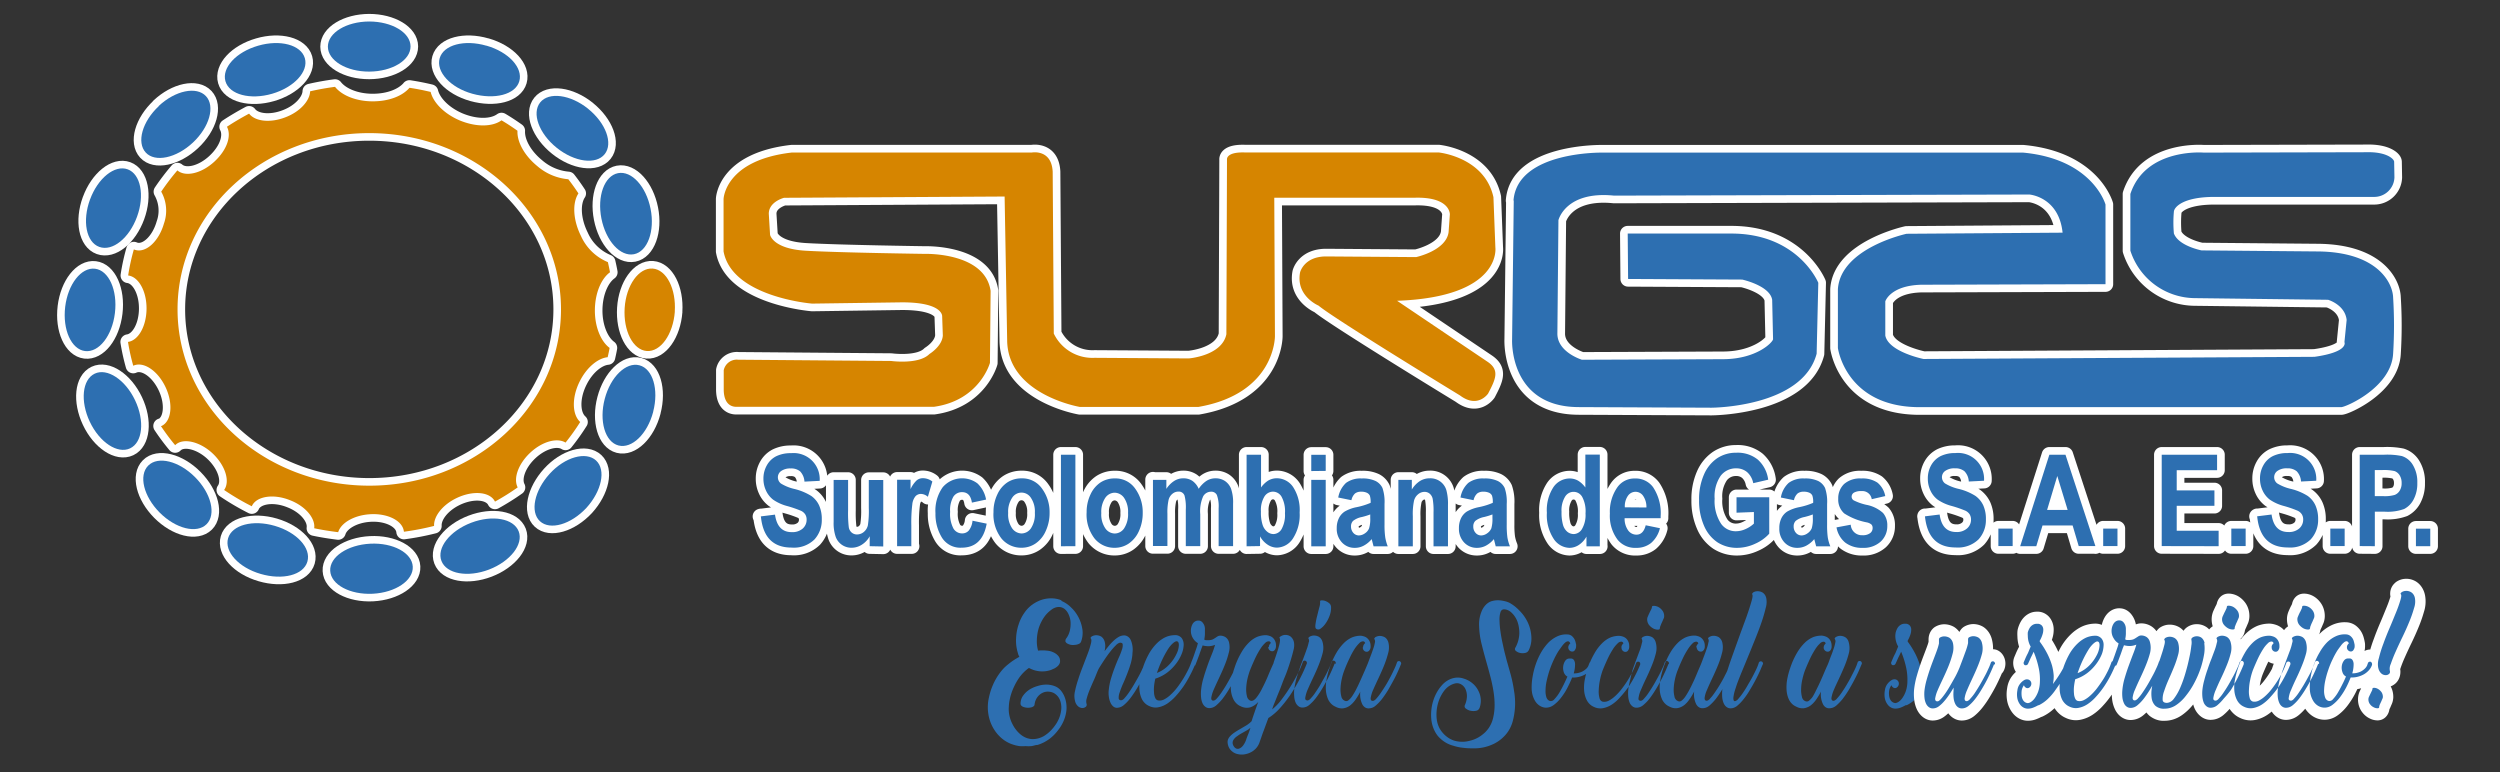 <?xml version="1.0" encoding="UTF-8" standalone="no"?>
<svg
   xmlns:dc="http://purl.org/dc/elements/1.1/"
   xmlns:cc="http://creativecommons.org/ns#"
   xmlns:rdf="http://www.w3.org/1999/02/22-rdf-syntax-ns#"
   xmlns:svg="http://www.w3.org/2000/svg"
   xmlns="http://www.w3.org/2000/svg"
   xmlns:sodipodi="http://sodipodi.sourceforge.net/DTD/sodipodi-0.dtd"
   xmlns:inkscape="http://www.inkscape.org/namespaces/inkscape"
   id="Capa_1"
   data-name="Capa 1"
   viewBox="0 0 451.5 139.47"
   version="1.1"
   sodipodi:docname="logo2.svg"
   width="451.5"
   height="139.47"
   inkscape:version="0.92.0 r15299">
  <rect x="0" y="0" width="451.5" height="139.47" fill="#333333" stroke="none"/>
  <sodipodi:namedview
     pagecolor="#ffffff"
     bordercolor="#666666"
     borderopacity="1"
     objecttolerance="10"
     gridtolerance="10"
     guidetolerance="10"
     inkscape:pageopacity="0"
     inkscape:pageshadow="2"
     inkscape:window-width="1920"
     inkscape:window-height="1001"
     id="namedview99"
     showgrid="false"
     inkscape:zoom="1.7598385"
     inkscape:cx="288.5657"
     inkscape:cy="154.84559"
     inkscape:window-x="-9"
     inkscape:window-y="-9"
     inkscape:window-maximized="1"
     inkscape:current-layer="Capa_1" />
  <defs
     id="defs4">
    <style
       id="style2">.cls-1,.cls-3,.cls-5,.cls-6,.cls-8,.cls-9{fill:none;stroke:#fff;stroke-linecap:round;stroke-linejoin:round;}.cls-1{stroke-width:2.74px;}.cls-10,.cls-2{fill:#d68500;}.cls-2,.cls-4{fill-rule:evenodd;}.cls-3{stroke-width:2.74px;}.cls-4,.cls-7{fill:#2d6fb1;}.cls-5{stroke-width:2.74px;}.cls-6{stroke-width:2.46px;}.cls-8{stroke-width:2.77px;}.cls-9{stroke-width:2.77px;}</style>
  </defs>
  <path
     class="cls-1"
     d="m 73.945,15.852 c 1.3,0.2 2.57,0.45 3.83,0.75 0.46,1.9 2.43,3.94 5.21,5.13 3,1.25 5.94,1.2 7.59,0 1,0.59 1.95,1.22 2.88,1.88 -0.1,2 1.24,4.48 3.61,6.41 a 9.87,9.87 0 0 0 5.57,2.35 c 0.65,0.83 1.26,1.69 1.83,2.56 -1.12,1.7 -1,4.75 0.45,7.67 a 9.17,9.17 0 0 0 4.87,4.74 c 0.14,0.61 0.27,1.22 0.38,1.83 -1.59,1.16 -2.7,3.76 -2.73,6.8 -0.03,3.04 1.08,5.7 2.66,6.86 -0.1,0.56 -0.22,1.12 -0.35,1.68 -1.77,0.18 -3.8,1.85 -5.05,4.37 -1.47,2.94 -1.38,6 0.09,7.33 a 38.62,38.62 0 0 1 -2.65,3.72 c -1.52,-0.94 -4.22,-0.2 -6.39,1.84 -2.17,2.04 -3.07,4.67 -2.25,6.25 a 44.12,44.12 0 0 1 -4.1,2.57 c -0.89,-1.8 -4,-2.07 -7,-0.61 -2.49,1.22 -4.08,3.27 -4,5 a 48.15,48.15 0 0 1 -5.45,1.05 c -0.18,-2 -3,-3.4 -6.26,-3.15 -2.83,0.21 -5.11,1.58 -5.61,3.23 -1.47,-0.18 -2.91,-0.41 -4.33,-0.71 0.24,-1.79 -1.58,-4 -4.38,-5.07 -3,-1.21 -6.11,-0.71 -6.89,1.1 a 45,45 0 0 1 -5,-2.94 c 1.1,-1.52 0.26,-4.35 -2,-6.53 -2.26,-2.18 -5.44,-3 -6.84,-1.56 0,0 0,0 0,0 a 39.47,39.47 0 0 1 -2.58,-3.47 h 0.06 0.06 v 0 c 1.81,-0.85 2.14,-4 0.73,-7 -1.41,-3 -4,-4.73 -5.84,-3.88 v 0 a 38.24,38.24 0 0 1 -0.95,-4.3 c 1.86,-0.26 3.33,-2.82 3.35,-6 0.02,-3.18 -1.44,-5.77 -3.32,-6 a 37.79,37.79 0 0 1 1.03,-4.71 1.57,1.57 0 0 0 0.28,0.1 c 1.93,0.56 4.24,-1.58 5.15,-4.76 a 7,7 0 0 0 -0.49,-5.77 41.74,41.74 0 0 1 2.92,-3.84 c 1.44,1.24 4.36,0.57 6.69,-1.59 2.33,-2.16 3.11,-4.7 2.26,-6.29 1.29,-0.85 2.64,-1.64 4,-2.37 1.08,1.42 3.85,1.73 6.61,0.64 2.61,-1 4.37,-3 4.41,-4.67 1.47,-0.34 3,-0.61 4.5,-0.81 1.22,1.55 3.81,2.62 6.81,2.62 3,0 5.4,-1 6.64,-2.45 z m -7.27,8.19 c 19.11,0 34.64,14.24 34.64,31.83 0,17.59 -15.5,31.84 -34.61,31.84 -19.11,0 -34.64,-14.25 -34.64,-31.84 0,-17.59 15.5,-31.83 34.61,-31.83 z"
     id="path6"
     inkscape:connector-curvature="0"
     style="fill:none;stroke:#ffffff;stroke-width:2.74px;stroke-linecap:round;stroke-linejoin:round" />
  <path
     class="cls-2"
     d="m 73.945,15.852 c 1.3,0.2 2.57,0.45 3.83,0.75 0.46,1.9 2.43,3.94 5.21,5.13 3,1.25 5.94,1.2 7.59,0 1,0.59 1.95,1.22 2.88,1.88 -0.1,2 1.24,4.48 3.61,6.41 a 9.87,9.87 0 0 0 5.57,2.35 c 0.65,0.83 1.26,1.69 1.83,2.56 -1.12,1.7 -1,4.75 0.45,7.67 a 9.17,9.17 0 0 0 4.87,4.74 c 0.14,0.61 0.27,1.22 0.38,1.83 -1.59,1.16 -2.7,3.76 -2.73,6.8 -0.03,3.04 1.08,5.7 2.66,6.86 -0.1,0.56 -0.22,1.12 -0.35,1.68 -1.77,0.18 -3.8,1.85 -5.05,4.37 -1.47,2.94 -1.38,6 0.09,7.33 a 38.62,38.62 0 0 1 -2.65,3.72 c -1.52,-0.94 -4.22,-0.2 -6.39,1.84 -2.17,2.04 -3.07,4.67 -2.25,6.25 a 44.12,44.12 0 0 1 -4.1,2.57 c -0.89,-1.8 -4,-2.07 -7,-0.61 -2.49,1.22 -4.08,3.27 -4,5 a 48.15,48.15 0 0 1 -5.45,1.05 c -0.18,-2 -3,-3.4 -6.26,-3.15 -2.83,0.21 -5.11,1.58 -5.61,3.23 -1.47,-0.18 -2.91,-0.41 -4.33,-0.71 0.24,-1.79 -1.58,-4 -4.38,-5.07 -3,-1.21 -6.11,-0.71 -6.89,1.1 a 45,45 0 0 1 -5,-2.94 c 1.1,-1.52 0.26,-4.35 -2,-6.53 -2.26,-2.18 -5.44,-3 -6.84,-1.56 0,0 0,0 0,0 a 39.47,39.47 0 0 1 -2.58,-3.47 h 0.06 0.06 v 0 c 1.81,-0.85 2.14,-4 0.73,-7 -1.41,-3 -4,-4.73 -5.84,-3.88 v 0 a 38.24,38.24 0 0 1 -0.95,-4.3 c 1.86,-0.26 3.33,-2.82 3.35,-6 0.02,-3.18 -1.44,-5.77 -3.32,-6 a 37.79,37.79 0 0 1 1.03,-4.71 1.57,1.57 0 0 0 0.28,0.1 c 1.93,0.56 4.24,-1.58 5.15,-4.76 a 7,7 0 0 0 -0.49,-5.77 41.74,41.74 0 0 1 2.92,-3.84 c 1.44,1.24 4.36,0.57 6.69,-1.59 2.33,-2.16 3.11,-4.7 2.26,-6.29 1.29,-0.85 2.64,-1.64 4,-2.37 1.08,1.42 3.85,1.73 6.61,0.64 2.61,-1 4.37,-3 4.41,-4.67 1.47,-0.34 3,-0.61 4.5,-0.81 1.22,1.55 3.81,2.62 6.81,2.62 3,0 5.4,-1 6.64,-2.45 z m -7.27,8.19 c 19.11,0 34.64,14.24 34.64,31.83 0,17.59 -15.5,31.84 -34.61,31.84 -19.11,0 -34.64,-14.25 -34.64,-31.84 0,-17.59 15.5,-31.83 34.61,-31.83 z"
     id="path8"
     inkscape:connector-curvature="0"
     style="fill:#d68500;fill-rule:evenodd" />
  <path
     class="cls-3"
     d="m 87.875,8.252 c 4,1.15 6.61,4 5.91,6.42 -0.7,2.42 -4.47,3.37 -8.47,2.26 -4,-1.11 -6.61,-4 -5.91,-6.42 0.7,-2.42 4.47,-3.41 8.43,-2.26 z"
     id="path10"
     inkscape:connector-curvature="0"
     style="fill:none;stroke:#ffffff;stroke-width:2.74px;stroke-linecap:round;stroke-linejoin:round" />
  <path
     class="cls-4"
     d="m 87.875,8.252 c 4,1.15 6.61,4 5.91,6.42 -0.7,2.42 -4.47,3.37 -8.47,2.26 -4,-1.11 -6.61,-4 -5.91,-6.42 0.7,-2.42 4.47,-3.41 8.43,-2.26 z"
     id="path12"
     inkscape:connector-curvature="0"
     style="fill:#2d6fb1;fill-rule:evenodd" />
  <path
     class="cls-3"
     d="m 106.205,19.642 c 3.21,2.58 4.56,6.25 3,8.2 -1.56,1.95 -5.43,1.44 -8.65,-1.14 -3.22,-2.58 -4.56,-6.25 -3,-8.2 1.56,-1.95 5.44,-1.44 8.66,1.14 z"
     id="path14"
     inkscape:connector-curvature="0"
     style="fill:none;stroke:#ffffff;stroke-width:2.74px;stroke-linecap:round;stroke-linejoin:round" />
  <path
     class="cls-4"
     d="m 106.205,19.642 c 3.21,2.58 4.56,6.25 3,8.2 -1.56,1.95 -5.43,1.44 -8.65,-1.14 -3.22,-2.58 -4.56,-6.25 -3,-8.2 1.56,-1.95 5.44,-1.44 8.66,1.14 z"
     id="path16"
     inkscape:connector-curvature="0"
     style="fill:#2d6fb1;fill-rule:evenodd" />
  <path
     class="cls-3"
     d="m 117.495,37.712 c 0.8,4 -0.54,7.72 -3,8.2 -2.46,0.48 -5.08,-2.4 -5.88,-6.44 -0.8,-4.04 0.54,-7.72 3,-8.2 2.46,-0.48 5.08,2.4 5.88,6.44 z"
     id="path18"
     inkscape:connector-curvature="0"
     style="fill:none;stroke:#ffffff;stroke-width:2.74px;stroke-linecap:round;stroke-linejoin:round" />
  <path
     class="cls-4"
     d="m 117.495,37.712 c 0.8,4 -0.54,7.72 -3,8.2 -2.46,0.48 -5.08,-2.4 -5.88,-6.44 -0.8,-4.04 0.54,-7.72 3,-8.2 2.46,-0.48 5.08,2.4 5.88,6.44 z"
     id="path20"
     inkscape:connector-curvature="0"
     style="fill:#2d6fb1;fill-rule:evenodd" />
  <path
     class="cls-3"
     d="m 121.875,56.282 c -0.31,4.11 -2.57,7.29 -5.06,7.11 -2.49,-0.18 -4.27,-3.66 -4,-7.78 0.27,-4.12 2.56,-7.29 5.05,-7.11 2.49,0.18 4.27,3.67 4,7.78 z"
     id="path22"
     inkscape:connector-curvature="0"
     style="fill:none;stroke:#ffffff;stroke-width:2.74px;stroke-linecap:round;stroke-linejoin:round" />
  <path
     class="cls-2"
     d="m 121.875,56.282 c -0.31,4.11 -2.57,7.29 -5.06,7.11 -2.49,-0.18 -4.27,-3.66 -4,-7.78 0.27,-4.12 2.56,-7.29 5.05,-7.11 2.49,0.18 4.27,3.67 4,7.78 z"
     id="path24"
     inkscape:connector-curvature="0"
     style="fill:#d68500;fill-rule:evenodd" />
  <path
     class="cls-3"
     d="m 117.965,74.382 c -1.05,4 -3.85,6.7 -6.27,6.07 -2.42,-0.63 -3.53,-4.41 -2.48,-8.41 1.05,-4 3.85,-6.71 6.27,-6.07 2.42,0.64 3.52,4.38 2.48,8.37 z"
     id="path26"
     inkscape:connector-curvature="0"
     style="fill:none;stroke:#ffffff;stroke-width:2.74px;stroke-linecap:round;stroke-linejoin:round" />
  <path
     class="cls-4"
     d="m 117.965,74.382 c -1.05,4 -3.85,6.7 -6.27,6.07 -2.42,-0.63 -3.53,-4.41 -2.48,-8.41 1.05,-4 3.85,-6.71 6.27,-6.07 2.42,0.64 3.52,4.38 2.48,8.37 z"
     id="path28"
     inkscape:connector-curvature="0"
     style="fill:#2d6fb1;fill-rule:evenodd" />
  <path
     class="cls-5"
     d="m 105.905,91.722 c -2.8,3 -6.56,4.1 -8.39,2.41 -1.83,-1.69 -1,-5.53 1.75,-8.56 2.75,-3.03 6.56,-4.1 8.39,-2.4 1.83,1.7 1,5.52 -1.75,8.55 z"
     id="path30"
     inkscape:connector-curvature="0"
     style="fill:none;stroke:#ffffff;stroke-width:2.74px;stroke-linecap:round;stroke-linejoin:round" />
  <path
     class="cls-4"
     d="m 105.905,91.722 c -2.8,3 -6.56,4.1 -8.39,2.41 -1.83,-1.69 -1,-5.53 1.75,-8.56 2.75,-3.03 6.56,-4.1 8.39,-2.4 1.83,1.7 1,5.52 -1.75,8.55 z"
     id="path32"
     inkscape:connector-curvature="0"
     style="fill:#2d6fb1;fill-rule:evenodd" />
  <path
     class="cls-3"
     d="m 88.315,102.862 c -3.85,1.47 -7.69,0.78 -8.59,-1.56 -0.9,-2.34 1.51,-5.42 5.36,-6.89 3.85,-1.47 7.69,-0.78 8.59,1.55 0.9,2.33 -1.51,5.42 -5.36,6.9 z"
     id="path34"
     inkscape:connector-curvature="0"
     style="fill:none;stroke:#ffffff;stroke-width:2.74px;stroke-linecap:round;stroke-linejoin:round" />
  <path
     class="cls-4"
     d="m 88.315,102.862 c -3.85,1.47 -7.69,0.78 -8.59,-1.56 -0.9,-2.34 1.51,-5.42 5.36,-6.89 3.85,-1.47 7.69,-0.78 8.59,1.55 0.9,2.33 -1.51,5.42 -5.36,6.9 z"
     id="path36"
     inkscape:connector-curvature="0"
     style="fill:#2d6fb1;fill-rule:evenodd" />
  <path
     class="cls-3"
     d="m 67.315,107.232 c -4.12,0.2 -7.56,-1.65 -7.68,-4.15 -0.12,-2.5 3.11,-4.68 7.23,-4.89 4.12,-0.21 7.55,1.65 7.68,4.14 0.13,2.49 -3.11,4.69 -7.23,4.9 z"
     id="path38"
     inkscape:connector-curvature="0"
     style="fill:none;stroke:#ffffff;stroke-width:2.74px;stroke-linecap:round;stroke-linejoin:round" />
  <path
     class="cls-4"
     d="m 67.315,107.232 c -4.12,0.2 -7.56,-1.65 -7.68,-4.15 -0.12,-2.5 3.11,-4.68 7.23,-4.89 4.12,-0.21 7.55,1.65 7.68,4.14 0.13,2.49 -3.11,4.69 -7.23,4.9 z"
     id="path40"
     inkscape:connector-curvature="0"
     style="fill:#2d6fb1;fill-rule:evenodd" />
  <path
     class="cls-3"
     d="m 47.075,103.652 c -4,-1.16 -6.59,-4.05 -5.88,-6.45 0.71,-2.4 4.48,-3.39 8.44,-2.23 3.96,1.16 6.59,4 5.88,6.45 -0.71,2.45 -4.48,3.39 -8.44,2.23 z"
     id="path42"
     inkscape:connector-curvature="0"
     style="fill:none;stroke:#ffffff;stroke-width:2.74px;stroke-linecap:round;stroke-linejoin:round" />
  <path
     class="cls-4"
     d="m 47.075,103.652 c -4,-1.16 -6.59,-4.05 -5.88,-6.45 0.71,-2.4 4.48,-3.39 8.44,-2.23 3.96,1.16 6.59,4 5.88,6.45 -0.71,2.45 -4.48,3.39 -8.44,2.23 z"
     id="path44"
     inkscape:connector-curvature="0"
     style="fill:#2d6fb1;fill-rule:evenodd" />
  <path
     class="cls-3"
     d="m 16.215,76.162 c -1.76,-3.73 -1.36,-7.61 0.89,-8.68 2.25,-1.07 5.52,1.08 7.29,4.81 1.77,3.73 1.36,7.61 -0.9,8.68 -2.26,1.07 -5.52,-1.08 -7.28,-4.81 z"
     id="path46"
     inkscape:connector-curvature="0"
     style="fill:none;stroke:#ffffff;stroke-width:2.74px;stroke-linecap:round;stroke-linejoin:round" />
  <path
     class="cls-4"
     d="m 16.215,76.162 c -1.76,-3.73 -1.36,-7.61 0.89,-8.68 2.25,-1.07 5.52,1.08 7.29,4.81 1.77,3.73 1.36,7.61 -0.9,8.68 -2.26,1.07 -5.52,-1.08 -7.28,-4.81 z"
     id="path48"
     inkscape:connector-curvature="0"
     style="fill:#2d6fb1;fill-rule:evenodd" />
  <path
     class="cls-3"
     d="m 11.775,55.392 c 0.5,-4.09 2.91,-7.16 5.39,-6.86 2.48,0.3 4.09,3.86 3.59,8 -0.5,4.14 -2.91,7.17 -5.39,6.87 -2.48,-0.3 -4.09,-3.86 -3.59,-8 z"
     id="path50"
     inkscape:connector-curvature="0"
     style="fill:none;stroke:#ffffff;stroke-width:2.74px;stroke-linecap:round;stroke-linejoin:round" />
  <path
     class="cls-4"
     d="m 11.775,55.392 c 0.5,-4.09 2.91,-7.16 5.39,-6.86 2.48,0.3 4.09,3.86 3.59,8 -0.5,4.14 -2.91,7.17 -5.39,6.87 -2.48,-0.3 -4.09,-3.86 -3.59,-8 z"
     id="path52"
     inkscape:connector-curvature="0"
     style="fill:#2d6fb1;fill-rule:evenodd" />
  <path
     class="cls-3"
     d="m 16.255,36.042 c 1.42,-3.88 4.47,-6.32 6.81,-5.46 2.34,0.86 3.1,4.7 1.68,8.57 -1.42,3.87 -4.43,6.3 -6.81,5.44 -2.38,-0.86 -3.1,-4.69 -1.68,-8.56 z"
     id="path54"
     inkscape:connector-curvature="0"
     style="fill:none;stroke:#ffffff;stroke-width:2.74px;stroke-linecap:round;stroke-linejoin:round" />
  <path
     class="cls-4"
     d="m 16.255,36.042 c 1.42,-3.88 4.47,-6.32 6.81,-5.46 2.34,0.86 3.1,4.7 1.68,8.57 -1.42,3.87 -4.43,6.3 -6.81,5.44 -2.38,-0.86 -3.1,-4.69 -1.68,-8.56 z"
     id="path56"
     inkscape:connector-curvature="0"
     style="fill:#2d6fb1;fill-rule:evenodd" />
  <path
     class="cls-3"
     d="m 28.655,19.152 c 3,-2.82 6.84,-3.61 8.54,-1.79 1.7,1.82 0.64,5.59 -2.37,8.4 -3.01,2.81 -6.84,3.61 -8.51,1.78 -1.67,-1.83 -0.64,-5.58 2.38,-8.39 z"
     id="path58"
     inkscape:connector-curvature="0"
     style="fill:none;stroke:#ffffff;stroke-width:2.74px;stroke-linecap:round;stroke-linejoin:round" />
  <path
     class="cls-4"
     d="m 28.655,19.152 c 3,-2.82 6.84,-3.61 8.54,-1.79 1.7,1.82 0.64,5.59 -2.37,8.4 -3.01,2.81 -6.84,3.61 -8.51,1.78 -1.67,-1.83 -0.64,-5.58 2.38,-8.39 z"
     id="path60"
     inkscape:connector-curvature="0"
     style="fill:#2d6fb1;fill-rule:evenodd" />
  <path
     class="cls-3"
     d="m 66.665,3.882 c 4.12,0 7.47,2 7.48,4.5 0.01,2.5 -3.33,4.53 -7.45,4.55 -4.12,0.02 -7.47,-2 -7.48,-4.5 -0.01,-2.5 3.32,-4.53 7.45,-4.55 z"
     id="path62"
     inkscape:connector-curvature="0"
     style="fill:none;stroke:#ffffff;stroke-width:2.74px;stroke-linecap:round;stroke-linejoin:round" />
  <path
     class="cls-4"
     d="m 66.665,3.882 c 4.12,0 7.47,2 7.48,4.5 0.01,2.5 -3.33,4.53 -7.45,4.55 -4.12,0.02 -7.47,-2 -7.48,-4.5 -0.01,-2.5 3.32,-4.53 7.45,-4.55 z"
     id="path64"
     inkscape:connector-curvature="0"
     style="fill:#2d6fb1;fill-rule:evenodd" />
  <path
     class="cls-3"
     d="m 46.625,8.252 c -4,1.15 -6.6,4 -5.91,6.42 0.69,2.42 4.48,3.41 8.43,2.26 3.95,-1.15 6.61,-4 5.91,-6.42 -0.7,-2.42 -4.47,-3.41 -8.43,-2.26 z"
     id="path66"
     inkscape:connector-curvature="0"
     style="fill:none;stroke:#ffffff;stroke-width:2.74px;stroke-linecap:round;stroke-linejoin:round" />
  <path
     class="cls-4"
     d="m 46.625,8.252 c -4,1.15 -6.6,4 -5.91,6.42 0.69,2.42 4.48,3.41 8.43,2.26 3.95,-1.15 6.61,-4 5.91,-6.42 -0.7,-2.42 -4.47,-3.41 -8.43,-2.26 z"
     id="path68"
     inkscape:connector-curvature="0"
     style="fill:#2d6fb1;fill-rule:evenodd" />
  <path
     class="cls-5"
     d="m 28.835,92.572 c -2.91,-2.93 -3.83,-6.72 -2.06,-8.49 1.77,-1.77 5.56,-0.82 8.47,2.11 2.91,2.93 3.83,6.72 2.06,8.48 -1.77,1.76 -5.56,0.82 -8.47,-2.1 z"
     id="path70"
     inkscape:connector-curvature="0"
     style="fill:none;stroke:#ffffff;stroke-width:2.74px;stroke-linecap:round;stroke-linejoin:round" />
  <path
     class="cls-4"
     d="m 28.835,92.572 c -2.91,-2.93 -3.83,-6.72 -2.06,-8.49 1.77,-1.77 5.56,-0.82 8.47,2.11 2.91,2.93 3.83,6.72 2.06,8.48 -1.77,1.76 -5.56,0.82 -8.47,-2.1 z"
     id="path72"
     inkscape:connector-curvature="0"
     style="fill:#2d6fb1;fill-rule:evenodd" />
  <g
     id="g113"
     transform="matrix(1.528,6.3954469e-4,-5.4999883e-4,1.777,-389.391,-121.923)">
    <path
       style="fill:#2d6fb1"
       inkscape:connector-curvature="0"
       id="path76"
       d="m 380.319,129.543 a 3.61,3.61 0 0 1 1.21,0.71 3.79,3.79 0 0 1 0.88,1.05 3.43,3.43 0 0 1 0.42,1.21 2.24,2.24 0 0 1 -0.17,1.18 0.47,0.47 0 0 1 -0.28,0.23 1.43,1.43 0 0 1 -0.43,0.09 1.94,1.94 0 0 1 -0.48,0 1.6,1.6 0 0 1 -0.42,-0.13 0.47,0.47 0 0 1 -0.24,-0.22 c 0,-0.08 0,-0.17 0.07,-0.27 a 2,2 0 0 0 0.45,-0.81 2.63,2.63 0 0 0 0.09,-0.87 1.91,1.91 0 0 0 -0.23,-0.79 1.48,1.48 0 0 0 -0.48,-0.56 1.28,1.28 0 0 0 -0.71,-0.2 1.62,1.62 0 0 0 -0.89,0.31 3.37,3.37 0 0 0 -0.86,0.78 4.16,4.16 0 0 0 -0.57,1 3.93,3.93 0 0 0 -0.24,1.17 3.14,3.14 0 0 0 0.14,1.18 c 0,0 0,0 0,0 v 0 a 4.76,4.76 0 0 1 1.05,0 2.42,2.42 0 0 1 1,0.28 1.45,1.45 0 0 1 0.36,0.28 0.69,0.69 0 0 1 0.18,0.36 0.8,0.8 0 0 1 0,0.26 0.67,0.67 0 0 1 -0.18,0.31 1.37,1.37 0 0 1 -0.26,0.2 1.5,1.5 0 0 1 -0.36,0.17 l -0.26,0.1 a 3.67,3.67 0 0 1 -2.58,-0.19 h -0.05 a 4.6,4.6 0 0 0 -1.09,0.93 6.14,6.14 0 0 0 -0.73,1.12 5,5 0 0 0 -0.44,1.2 3.2,3.2 0 0 0 -0.09,0.62 3,3 0 0 0 0,0.6 3,3 0 0 0 0.4,1.18 3.35,3.35 0 0 0 1.09,1.17 2.53,2.53 0 0 0 1.3,0.4 3,3 0 0 0 1.35,-0.31 4.15,4.15 0 0 0 1.25,-1 3.31,3.31 0 0 0 0.54,-0.8 2.75,2.75 0 0 0 0.26,-0.88 1.92,1.92 0 0 0 -0.09,-0.83 1.42,1.42 0 0 0 -0.49,-0.68 1.46,1.46 0 0 0 -0.71,-0.3 1.64,1.64 0 0 0 -1.47,0.47 1.44,1.44 0 0 0 -0.39,0.79 c 0,0.14 -0.12,0.23 -0.3,0.29 a 1.78,1.78 0 0 1 -0.57,0.06 1.64,1.64 0 0 1 -0.56,-0.12 c -0.16,-0.08 -0.24,-0.18 -0.23,-0.32 a 1.27,1.27 0 0 1 0.29,-0.77 2.6,2.6 0 0 1 0.71,-0.6 3.72,3.72 0 0 1 1,-0.39 3.81,3.81 0 0 1 1.05,-0.15 3.19,3.19 0 0 1 1,0.16 1.73,1.73 0 0 1 0.76,0.49 2.38,2.38 0 0 1 0.51,0.9 2.69,2.69 0 0 1 0.11,1 3.33,3.33 0 0 1 -0.27,1 3.89,3.89 0 0 1 -0.65,1 4.84,4.84 0 0 1 -1.14,1 5,5 0 0 1 -1.35,0.58 c -0.24,0 -0.47,0.09 -0.71,0.12 a 4.28,4.28 0 0 1 -0.72,0 4.4,4.4 0 0 1 -0.73,0 5.1,5.1 0 0 1 -0.7,-0.14 4.09,4.09 0 0 1 -2.51,-1.89 3.8,3.8 0 0 1 -0.4,-2.85 6,6 0 0 1 1.3,-2.55 4.8,4.8 0 0 1 1,-0.89 7.86,7.86 0 0 1 1.31,-0.75 c -0.05,-0.08 -0.09,-0.16 -0.13,-0.24 l -0.09,-0.28 a 3.66,3.66 0 0 1 -0.17,-1.36 4.42,4.42 0 0 1 0.29,-1.38 4.06,4.06 0 0 1 0.68,-1.2 3.55,3.55 0 0 1 1,-0.88 4.38,4.38 0 0 1 0.65,-0.32 3.93,3.93 0 0 1 0.82,-0.23 4.11,4.11 0 0 1 0.94,-0.05 3.48,3.48 0 0 1 1,0.2 z m 8.42,5.34 a 4.27,4.27 0 0 1 -0.22,1.06 c -0.13,0.37 -0.28,0.73 -0.44,1.08 -0.16,0.35 -0.32,0.69 -0.49,1 a 8.77,8.77 0 0 0 -0.37,0.84 1.21,1.21 0 0 0 -0.11,0.57 c 0,0.14 0.12,0.21 0.31,0.21 a 0.64,0.64 0 0 0 0.37,-0.21 5.13,5.13 0 0 0 0.52,-0.57 c 0.19,-0.23 0.38,-0.49 0.58,-0.78 0.2,-0.29 0.39,-0.58 0.57,-0.86 0.18,-0.28 0.34,-0.56 0.47,-0.82 a 5.46,5.46 0 0 0 0.3,-0.64 0.22,0.22 0 0 1 0.15,-0.15 0.31,0.31 0 0 1 0.19,0 0.27,0.27 0 0 1 0.14,0.12 0.19,0.19 0 0 1 0,0.19 c -0.08,0.17 -0.19,0.4 -0.34,0.69 -0.15,0.29 -0.32,0.6 -0.52,0.93 -0.2,0.33 -0.42,0.66 -0.66,1 a 10.19,10.19 0 0 1 -0.73,0.92 4.71,4.71 0 0 1 -0.76,0.68 1.36,1.36 0 0 1 -0.74,0.26 0.71,0.71 0 0 1 -0.5,-0.14 1.11,1.11 0 0 1 -0.34,-0.42 1.91,1.91 0 0 1 -0.18,-0.6 2.15,2.15 0 0 1 0,-0.67 5.56,5.56 0 0 1 0.28,-1.19 c 0.14,-0.4 0.29,-0.77 0.45,-1.13 0.16,-0.36 0.32,-0.69 0.48,-1 a 6,6 0 0 0 0.35,-0.78 1,1 0 0 0 0.08,-0.51 c 0,-0.12 -0.14,-0.18 -0.34,-0.17 a 1,1 0 0 0 -0.46,0.26 6,6 0 0 0 -0.64,0.62 c -0.23,0.25 -0.47,0.53 -0.7,0.83 -0.23,0.3 -0.45,0.59 -0.64,0.86 -0.19,0.27 -0.38,0.77 -0.58,1.15 -0.2,0.38 -0.38,0.73 -0.54,1.07 a 6.64,6.64 0 0 0 -0.35,0.88 0.83,0.83 0 0 0 0,0.59 c 0,0.08 0,0.16 -0.1,0.25 a 0.71,0.71 0 0 1 -0.4,0.13 0.92,0.92 0 0 1 -0.5,-0.16 1,1 0 0 1 -0.39,-0.6 1.72,1.72 0 0 1 0,-0.93 9.07,9.07 0 0 1 0.39,-1.23 c 0.16,-0.44 0.35,-0.89 0.56,-1.35 l 0.56,-1.26 a 7.5,7.5 0 0 0 0.37,-1 c 0.08,-0.27 0.08,-0.45 0,-0.53 -0.08,-0.08 0,-0.13 0.09,-0.21 a 1.23,1.23 0 0 1 0.51,-0.13 1.37,1.37 0 0 1 0.61,0.13 0.93,0.93 0 0 1 0.44,0.59 1.45,1.45 0 0 1 0.05,0.43 3,3 0 0 1 -0.08,0.48 c 0.19,-0.22 0.38,-0.43 0.57,-0.62 a 5.43,5.43 0 0 1 0.56,-0.5 3.4,3.4 0 0 1 0.58,-0.36 1.42,1.42 0 0 1 0.54,-0.13 0.89,0.89 0 0 1 0.86,0.5 2.16,2.16 0 0 1 0.18,1.33 z m 7.33,0.75 a 0.24,0.24 0 0 1 0.09,0.33 11.21,11.21 0 0 1 -0.6,1.11 10.47,10.47 0 0 1 -0.78,1.14 10.08,10.08 0 0 1 -0.92,1 5.34,5.34 0 0 1 -1,0.76 3.2,3.2 0 0 1 -1.07,0.38 1.91,1.91 0 0 1 -1.08,-0.13 1.66,1.66 0 0 1 -0.85,-0.69 2.38,2.38 0 0 1 -0.3,-1 3.65,3.65 0 0 1 0.09,-1.13 7.12,7.12 0 0 1 0.32,-1.07 7.78,7.78 0 0 1 0.79,-1.53 5.21,5.21 0 0 1 0.92,-1 3.75,3.75 0 0 1 1,-0.59 3.14,3.14 0 0 1 1.05,-0.19 1.06,1.06 0 0 1 0.8,0.27 1,1 0 0 1 0.26,0.69 2.29,2.29 0 0 1 -0.24,0.95 4,4 0 0 1 -0.67,1 5.17,5.17 0 0 1 -1.05,0.9 5,5 0 0 1 -1.39,0.61 5.37,5.37 0 0 0 -0.15,0.76 3.22,3.22 0 0 0 0,0.69 1.23,1.23 0 0 0 0.14,0.51 0.45,0.45 0 0 0 0.33,0.25 1.25,1.25 0 0 0 0.7,-0.09 3.39,3.39 0 0 0 0.77,-0.47 6.34,6.34 0 0 0 0.77,-0.72 c 0.25,-0.28 0.48,-0.57 0.7,-0.87 a 10.74,10.74 0 0 0 0.59,-0.91 5.75,5.75 0 0 0 0.41,-0.83 0.24,0.24 0 0 1 0.15,-0.16 0.27,0.27 0 0 1 0.23,0 z m -4.32,0.93 a 3.11,3.11 0 0 0 -0.12,0.3 4,4 0 0 0 1.45,-0.85 4.11,4.11 0 0 0 0.85,-1.06 2,2 0 0 0 0.29,-0.91 c 0,-0.26 -0.08,-0.39 -0.26,-0.4 -0.18,-0.01 -0.6,0.25 -1,0.77 a 10.53,10.53 0 0 0 -1.21,2.15 z m 4.37,-0.48 a 0.24,0.24 0 0 1 -0.14,0.12 0.28,0.28 0 0 1 -0.18,0 0.25,0.25 0 0 1 -0.13,-0.12 0.18,0.18 0 0 1 0,-0.19 c 0,-0.09 0.08,-0.23 0.16,-0.41 0.08,-0.18 0.16,-0.37 0.24,-0.58 l 0.24,-0.59 a 4.45,4.45 0 0 0 0.16,-0.48 1.5,1.5 0 0 1 -0.59,-0.51 1.29,1.29 0 0 1 -0.24,-0.71 1.25,1.25 0 0 1 0.24,-0.78 0.8,0.8 0 0 1 0.69,-0.29 0.63,0.63 0 0 1 0.5,0.25 0.86,0.86 0 0 1 0.23,0.58 c 0,0.13 0,0.3 0,0.53 a 2.58,2.58 0 0 1 -0.08,0.56 0.4,0.4 0 0 0 0.2,0.07 h 0.27 a 1.64,1.64 0 0 0 0.51,-0.07 3.17,3.17 0 0 0 0.32,-0.16 l 0.26,-0.15 a 0.74,0.74 0 0 1 0.36,-0.08 1.29,1.29 0 0 1 0.59,0.15 0.9,0.9 0 0 1 0.43,0.57 1.83,1.83 0 0 1 -0.05,1.05 7.83,7.83 0 0 1 -0.49,1.27 c -0.21,0.45 -0.44,0.88 -0.68,1.32 -0.24,0.44 -0.44,0.82 -0.61,1.15 a 3,3 0 0 0 -0.28,0.82 c 0,0.2 0.08,0.29 0.31,0.27 a 0.79,0.79 0 0 0 0.37,-0.24 5,5 0 0 0 0.51,-0.56 c 0.19,-0.24 0.38,-0.49 0.58,-0.78 0.2,-0.29 0.38,-0.57 0.56,-0.86 0.18,-0.29 0.33,-0.55 0.47,-0.81 a 4.77,4.77 0 0 0 0.3,-0.63 0.23,0.23 0 0 1 0.14,-0.15 0.34,0.34 0 0 1 0.2,0 0.27,0.27 0 0 1 0.14,0.12 0.19,0.19 0 0 1 0,0.19 c -0.08,0.17 -0.19,0.4 -0.34,0.69 -0.15,0.29 -0.32,0.6 -0.52,0.93 -0.2,0.33 -0.43,0.66 -0.66,1 a 10.19,10.19 0 0 1 -0.73,0.92 5.17,5.17 0 0 1 -0.76,0.68 1.36,1.36 0 0 1 -0.74,0.26 0.84,0.84 0 0 1 -0.51,-0.12 1,1 0 0 1 -0.35,-0.37 1.64,1.64 0 0 1 -0.17,-0.59 3.13,3.13 0 0 1 0,-0.75 5.45,5.45 0 0 1 0.28,-1.22 c 0.14,-0.44 0.31,-0.86 0.48,-1.28 0.17,-0.42 0.35,-0.81 0.52,-1.17 a 8.41,8.41 0 0 0 0.37,-0.93 2.48,2.48 0 0 1 -0.7,0.14 3,3 0 0 1 -0.78,-0.08 c 0,0.06 -0.08,0.19 -0.15,0.37 -0.07,0.18 -0.16,0.38 -0.24,0.59 l -0.27,0.62 c -0.09,0.2 -0.16,0.36 -0.22,0.47 z m 8.74,-1.86 a 0.4,0.4 0 0 1 0.06,-0.22 0.73,0.73 0 0 1 0.17,-0.18 0.25,0.25 0 0 0 -0.23,-0.18 0.66,0.66 0 0 0 -0.46,0.19 3,3 0 0 0 -0.54,0.57 8.42,8.42 0 0 0 -0.6,0.93 c -0.2,0.37 -0.41,0.78 -0.62,1.23 a 6.35,6.35 0 0 0 -0.32,0.93 4.65,4.65 0 0 0 -0.14,0.94 2.39,2.39 0 0 0 0.09,0.79 0.62,0.62 0 0 0 0.37,0.44 c 0.22,0.09 0.45,0 0.7,-0.24 a 5.08,5.08 0 0 0 0.73,-1 15,15 0 0 0 0.72,-1.33 c 0.23,-0.48 0.45,-0.9 0.64,-1.26 a 0.08,0.08 0 0 1 0,-0.06 c 0.26,-0.63 0.47,-1.17 0.61,-1.61 0.14,-0.44 0.17,-0.72 0.1,-0.83 -0.07,-0.11 0,-0.13 0.13,-0.2 a 1.13,1.13 0 0 1 0.51,-0.14 1.16,1.16 0 0 1 0.62,0.15 1,1 0 0 1 0.43,0.62 1.59,1.59 0 0 1 -0.07,0.8 c -0.1,0.37 -0.24,0.79 -0.41,1.25 -0.17,0.46 -0.38,1 -0.61,1.46 -0.23,0.46 -0.44,1 -0.65,1.43 -0.21,0.43 -0.39,0.84 -0.55,1.17 -0.16,0.33 -0.25,0.57 -0.29,0.69 a 6,6 0 0 0 1.11,-1 17,17 0 0 0 1.07,-1.34 c 0.34,-0.47 0.63,-0.93 0.89,-1.37 a 7.33,7.33 0 0 0 0.53,-1.06 0.24,0.24 0 0 1 0.15,-0.17 0.25,0.25 0 0 1 0.19,0 0.24,0.24 0 0 1 0.14,0.12 0.18,0.18 0 0 1 0,0.19 15.75,15.75 0 0 1 -0.85,1.59 17.55,17.55 0 0 1 -1.11,1.6 13.07,13.07 0 0 1 -1.27,1.38 6.29,6.29 0 0 1 -1.3,0.94 l -0.24,0.56 -0.3,0.7 c -0.11,0.24 -0.2,0.46 -0.28,0.67 l -0.19,0.46 a 1.75,1.75 0 0 1 -0.46,0.7 2.22,2.22 0 0 1 -0.72,0.44 2.87,2.87 0 0 1 -0.82,0.18 2.55,2.55 0 0 1 -0.8,-0.09 1.52,1.52 0 0 1 -0.64,-0.37 1.12,1.12 0 0 1 -0.35,-0.66 0.72,0.72 0 0 1 0,-0.31 0.94,0.94 0 0 1 0.25,-0.4 2.81,2.81 0 0 1 0.57,-0.42 c 0.22,-0.13 0.46,-0.25 0.7,-0.37 l 0.71,-0.36 a 3.06,3.06 0 0 0 0.59,-0.41 c 0.1,-0.28 0.22,-0.58 0.35,-0.91 0.13,-0.33 0.28,-0.69 0.44,-1.05 a 2.22,2.22 0 0 1 -0.94,0.55 1.82,1.82 0 0 1 -1.15,-0.11 1.63,1.63 0 0 1 -0.84,-0.69 2.34,2.34 0 0 1 -0.31,-1 3.61,3.61 0 0 1 0.09,-1.12 7.1,7.1 0 0 1 0.33,-1.07 7.37,7.37 0 0 1 0.79,-1.54 4.81,4.81 0 0 1 0.92,-1.05 3.25,3.25 0 0 1 1,-0.59 3.19,3.19 0 0 1 1.05,-0.16 1.92,1.92 0 0 1 0.38,0.07 1.12,1.12 0 0 1 0.37,0.17 1,1 0 0 1 0.28,0.32 0.91,0.91 0 0 1 0.12,0.49 0.58,0.58 0 0 1 -0.13,0.43 0.4,0.4 0 0 1 -0.33,0.15 0.47,0.47 0 0 1 -0.31,-0.12 0.37,0.37 0 0 1 -0.14,-0.31 z m -2.17,8.2 a 2.17,2.17 0 0 1 -0.51,0.31 l -0.56,0.27 a 5.54,5.54 0 0 0 -0.53,0.3 1.32,1.32 0 0 0 -0.43,0.38 0.53,0.53 0 0 0 -0.08,0.32 0.62,0.62 0 0 0 0.14,0.32 0.69,0.69 0 0 0 0.28,0.22 0.58,0.58 0 0 0 0.37,0 1.05,1.05 0 0 0 0.43,-0.29 2,2 0 0 0 0.41,-0.7 c 0.06,-0.14 0.13,-0.3 0.22,-0.49 0.09,-0.19 0.17,-0.4 0.26,-0.65 z m 10.05,-6.49 a 0.19,0.19 0 0 0 0,-0.19 0.31,0.31 0 0 0 -0.14,-0.12 0.34,0.34 0 0 0 -0.2,0 0.23,0.23 0 0 0 -0.14,0.15 4.77,4.77 0 0 1 -0.3,0.63 c -0.14,0.26 -0.29,0.53 -0.47,0.81 -0.18,0.28 -0.37,0.57 -0.56,0.86 -0.19,0.29 -0.39,0.54 -0.58,0.78 a 4.16,4.16 0 0 1 -0.51,0.56 0.75,0.75 0 0 1 -0.37,0.24 c -0.23,0 -0.33,-0.07 -0.31,-0.27 a 3,3 0 0 1 0.28,-0.82 c 0.17,-0.33 0.37,-0.72 0.61,-1.15 0.24,-0.43 0.47,-0.87 0.68,-1.32 a 8.88,8.88 0 0 0 0.49,-1.27 1.83,1.83 0 0 0 0,-1.05 0.91,0.91 0 0 0 -0.45,-0.59 1.41,1.41 0 0 0 -0.62,-0.13 1.18,1.18 0 0 0 -0.49,0.13 c -0.13,0.08 -0.16,0.15 -0.1,0.21 a 0.38,0.38 0 0 1 0,0.38 3.89,3.89 0 0 1 -0.24,0.7 c -0.11,0.27 -0.24,0.58 -0.39,0.92 -0.15,0.34 -0.31,0.69 -0.45,1.06 -0.14,0.37 -0.28,0.72 -0.4,1.09 a 6.15,6.15 0 0 0 -0.22,1 3.13,3.13 0 0 0 0,0.75 1.64,1.64 0 0 0 0.17,0.59 1,1 0 0 0 0.35,0.37 0.84,0.84 0 0 0 0.51,0.12 1.36,1.36 0 0 0 0.74,-0.26 5.17,5.17 0 0 0 0.76,-0.68 10.19,10.19 0 0 0 0.73,-0.92 q 0.35,-0.5 0.66,-1 c 0.2,-0.33 0.37,-0.64 0.52,-0.93 0.15,-0.29 0.26,-0.52 0.34,-0.69 z m -1.83,-6.33 c 0,-0.07 0,-0.11 0.17,-0.12 a 1.27,1.27 0 0 1 0.45,0.06 1.53,1.53 0 0 1 0.46,0.23 0.5,0.5 0 0 1 0.22,0.42 2,2 0 0 1 -0.18,0.86 3.27,3.27 0 0 1 -0.48,0.79 2.2,2.2 0 0 1 -0.6,0.52 0.46,0.46 0 0 1 -0.51,0 c -0.09,-0.06 -0.11,-0.21 -0.07,-0.47 a 6.82,6.82 0 0 1 0.2,-0.85 c 0.09,-0.31 0.17,-0.6 0.26,-0.88 a 1.36,1.36 0 0 0 0.08,-0.6 z m 5.09,4.62 a 0.34,0.34 0 0 1 0.07,-0.22 0.58,0.58 0 0 1 0.17,-0.18 0.25,0.25 0 0 0 -0.24,-0.18 0.66,0.66 0 0 0 -0.46,0.19 3.81,3.81 0 0 0 -0.54,0.57 7.21,7.21 0 0 0 -0.59,0.93 c -0.21,0.37 -0.42,0.78 -0.62,1.23 a 5.36,5.36 0 0 0 -0.32,0.93 4.65,4.65 0 0 0 -0.14,0.94 2.39,2.39 0 0 0 0.09,0.79 0.6,0.6 0 0 0 0.37,0.44 0.45,0.45 0 0 0 0.43,0 1.89,1.89 0 0 0 0.46,-0.41 7.2,7.2 0 0 0 0.47,-0.68 c 0.16,-0.27 0.32,-0.55 0.47,-0.84 0.15,-0.29 0.3,-0.58 0.45,-0.87 0.15,-0.29 0.28,-0.56 0.4,-0.8 0.12,-0.24 0.28,-0.63 0.41,-0.92 0.13,-0.29 0.24,-0.56 0.33,-0.79 a 3.16,3.16 0 0 0 0.18,-0.59 0.36,0.36 0 0 0 -0.05,-0.33 c -0.06,-0.06 0,-0.13 0.1,-0.21 a 1.18,1.18 0 0 1 0.49,-0.13 1.41,1.41 0 0 1 0.62,0.13 0.91,0.91 0 0 1 0.45,0.59 1.83,1.83 0 0 1 -0.05,1.05 8.88,8.88 0 0 1 -0.49,1.27 c -0.21,0.45 -0.44,0.88 -0.68,1.32 -0.24,0.44 -0.44,0.82 -0.61,1.15 a 3,3 0 0 0 -0.28,0.82 c 0,0.2 0.08,0.29 0.31,0.27 a 0.79,0.79 0 0 0 0.37,-0.24 5,5 0 0 0 0.51,-0.56 c 0.19,-0.24 0.38,-0.49 0.59,-0.78 0.21,-0.29 0.38,-0.57 0.56,-0.86 0.18,-0.29 0.32,-0.55 0.46,-0.81 a 4.77,4.77 0 0 0 0.3,-0.63 0.21,0.21 0 0 1 0.14,-0.15 0.34,0.34 0 0 1 0.2,0 0.31,0.31 0 0 1 0.14,0.12 0.19,0.19 0 0 1 0,0.19 c -0.08,0.17 -0.19,0.4 -0.34,0.69 -0.15,0.29 -0.32,0.6 -0.53,0.93 -0.21,0.33 -0.42,0.66 -0.65,1 a 10.19,10.19 0 0 1 -0.73,0.92 5.17,5.17 0 0 1 -0.76,0.68 1.36,1.36 0 0 1 -0.74,0.26 0.84,0.84 0 0 1 -0.84,-0.46 2,2 0 0 1 -0.21,-1.24 6.91,6.91 0 0 1 -0.59,0.84 2.87,2.87 0 0 1 -0.67,0.6 2,2 0 0 1 -0.77,0.26 1.74,1.74 0 0 1 -0.89,-0.16 1.66,1.66 0 0 1 -0.85,-0.69 2.48,2.48 0 0 1 -0.3,-1 3.61,3.61 0 0 1 0.09,-1.12 6.12,6.12 0 0 1 0.32,-1.07 7.88,7.88 0 0 1 0.79,-1.54 5.08,5.08 0 0 1 0.92,-1.05 3.29,3.29 0 0 1 1,-0.59 3.09,3.09 0 0 1 1,-0.16 1.8,1.8 0 0 1 0.38,0.07 1,1 0 0 1 0.37,0.17 1,1 0 0 1 0.29,0.32 0.91,0.91 0 0 1 0.12,0.49 0.53,0.53 0 0 1 -0.15,0.44 0.4,0.4 0 0 1 -0.31,0.14 0.47,0.47 0 0 1 -0.32,-0.12 0.4,0.4 0 0 1 -0.14,-0.31 z"
       class="cls-7" />
    <path
       style="fill:#2d6fb1"
       inkscape:connector-curvature="0"
       id="path80"
       d="m 433.169,129.663 a 4.76,4.76 0 0 1 1.29,0.84 4.28,4.28 0 0 1 1,1.21 3.5,3.5 0 0 1 0.42,1.4 2.36,2.36 0 0 1 -0.31,1.43 0.58,0.58 0 0 1 -0.42,0.27 1.57,1.57 0 0 1 -0.61,0 1.18,1.18 0 0 1 -0.48,-0.2 0.22,0.22 0 0 1 -0.07,-0.33 2.81,2.81 0 0 0 0.47,-1.42 3,3 0 0 0 -0.23,-1.25 2.37,2.37 0 0 0 -0.69,-0.89 1.42,1.42 0 0 0 -0.89,-0.34 0.43,0.43 0 0 0 -0.43,0.33 2.16,2.16 0 0 0 -0.1,0.81 8,8 0 0 0 0.11,1.11 c 0.07,0.41 0.15,0.81 0.25,1.19 0.1,0.38 0.18,0.74 0.28,1.06 0.1,0.32 0.16,0.55 0.21,0.7 0.17,0.5 0.33,1 0.5,1.52 a 12.08,12.08 0 0 1 0.37,1.58 6.16,6.16 0 0 1 -0.19,3.18 3.36,3.36 0 0 1 -0.81,1.27 4.43,4.43 0 0 1 -1.39,0.92 5.89,5.89 0 0 1 -2.29,0.46 c -0.4,0 -0.83,0 -1.28,-0.05 a 6.38,6.38 0 0 1 -1.24,-0.22 3.71,3.71 0 0 1 -1.82,-1 3,3 0 0 1 -0.76,-1.69 4.18,4.18 0 0 1 1.21,-3.41 2.76,2.76 0 0 1 1.59,-0.8 2.5,2.5 0 0 1 1.06,0.09 3,3 0 0 1 1.11,0.55 2.41,2.41 0 0 1 0.75,1 1.88,1.88 0 0 1 0,1.38 0.51,0.51 0 0 1 -0.42,0.33 1.77,1.77 0 0 1 -0.65,0 1.34,1.34 0 0 1 -0.56,-0.22 0.26,0.26 0 0 1 -0.11,-0.38 2,2 0 0 0 0.23,-0.92 1.52,1.52 0 0 0 -0.2,-0.73 1.17,1.17 0 0 0 -0.5,-0.44 1.08,1.08 0 0 0 -0.61,-0.1 2.36,2.36 0 0 0 -1.26,0.63 3.66,3.66 0 0 0 -1,3 2.33,2.33 0 0 0 0.62,1.31 3.08,3.08 0 0 0 1.46,0.89 3.93,3.93 0 0 0 1.87,0 4,4 0 0 0 1.63,-0.74 2.92,2.92 0 0 0 1,-1.3 4.75,4.75 0 0 0 0.26,-1.44 7.35,7.35 0 0 0 -0.12,-1.47 13.61,13.61 0 0 0 -0.36,-1.5 c -0.15,-0.5 -0.31,-1 -0.48,-1.51 -0.17,-0.51 -0.41,-1.27 -0.58,-1.87 a 7.43,7.43 0 0 1 -0.29,-1.77 3,3 0 0 1 0.25,-1.45 2,2 0 0 1 0.32,-0.53 1.9,1.9 0 0 1 0.45,-0.4 1.62,1.62 0 0 1 0.55,-0.22 3.11,3.11 0 0 1 0.69,-0.07 4.06,4.06 0 0 1 0.7,0.08 2.9,2.9 0 0 1 0.63,0.18 z m 8,4.44 a 0.5,0.5 0 0 1 -0.09,0.34 0.39,0.39 0 0 1 -0.37,0.23 0.49,0.49 0 0 1 -0.32,-0.12 0.4,0.4 0 0 1 -0.14,-0.31 0.34,0.34 0 0 1 0.07,-0.22 0.58,0.58 0 0 1 0.17,-0.18 q -0.12,-0.21 -0.27,-0.21 a 0.56,0.56 0 0 0 -0.34,0.13 2.19,2.19 0 0 0 -0.36,0.34 l -0.36,0.43 a 6.79,6.79 0 0 0 -0.6,0.93 9.56,9.56 0 0 0 -0.51,1.07 10,10 0 0 0 -0.35,1.1 4,4 0 0 0 -0.14,1 1.74,1.74 0 0 0 0.12,0.73 0.59,0.59 0 0 0 0.45,0.34 0.57,0.57 0 0 0 0.49,-0.2 3.83,3.83 0 0 0 0.55,-0.62 c 0.18,-0.26 0.36,-0.54 0.53,-0.84 0.17,-0.3 0.32,-0.57 0.45,-0.83 a 0.75,0.75 0 0 1 -0.43,-0.44 1.16,1.16 0 0 1 -0.07,-0.61 1.14,1.14 0 0 1 0.23,-0.54 0.6,0.6 0 0 1 0.49,-0.24 h 0.27 a 0.45,0.45 0 0 1 0.28,0.16 0.73,0.73 0 0 1 0.13,0.45 2.83,2.83 0 0 1 -0.16,0.9 2.61,2.61 0 0 0 0.94,-0.16 2.07,2.07 0 0 0 0.56,-0.33 0.93,0.93 0 0 0 0.26,-0.34 1.79,1.79 0 0 1 0.1,-0.22 0.17,0.17 0 0 1 0.14,-0.12 0.23,0.23 0 0 1 0.18,0 0.23,0.23 0 0 1 0.13,0.14 0.26,0.26 0 0 1 0,0.21 1.48,1.48 0 0 1 -0.36,0.52 2.45,2.45 0 0 1 -0.59,0.4 3.06,3.06 0 0 1 -0.74,0.25 3.17,3.17 0 0 1 -0.81,0.07 c -0.14,0.31 -0.32,0.65 -0.53,1 a 5.88,5.88 0 0 1 -0.73,1 4,4 0 0 1 -0.91,0.79 1.66,1.66 0 0 1 -1,0.27 1.62,1.62 0 0 1 -1.16,-0.62 2.29,2.29 0 0 1 -0.45,-1.33 5.28,5.28 0 0 1 0.12,-1.23 6.83,6.83 0 0 1 1,-2.44 5.42,5.42 0 0 1 0.87,-1 3.76,3.76 0 0 1 1.05,-0.63 2.79,2.79 0 0 1 1.18,-0.19 1,1 0 0 1 0.47,0.12 1.31,1.31 0 0 1 0.3,0.27 1,1 0 0 1 0.18,0.34 2.9,2.9 0 0 1 0.09,0.34 z m 5.36,0.14 a 0.4,0.4 0 0 1 0.06,-0.22 0.73,0.73 0 0 1 0.17,-0.18 0.25,0.25 0 0 0 -0.23,-0.18 0.66,0.66 0 0 0 -0.46,0.19 3,3 0 0 0 -0.54,0.57 8.42,8.42 0 0 0 -0.6,0.93 c -0.2,0.37 -0.41,0.78 -0.62,1.23 a 5.87,5.87 0 0 0 -0.32,1 5,5 0 0 0 -0.14,1 2.14,2.14 0 0 0 0.08,0.79 0.51,0.51 0 0 0 0.38,0.39 1.25,1.25 0 0 0 0.7,-0.09 3.39,3.39 0 0 0 0.77,-0.47 5.68,5.68 0 0 0 0.77,-0.72 c 0.25,-0.28 0.49,-0.57 0.71,-0.87 0.22,-0.3 0.41,-0.61 0.59,-0.91 a 6.82,6.82 0 0 0 0.4,-0.83 0.26,0.26 0 0 1 0.15,-0.16 0.34,0.34 0 0 1 0.22,0 0.23,0.23 0 0 1 0.11,0.31 10.93,10.93 0 0 1 -0.59,1.1 10.72,10.72 0 0 1 -0.77,1.13 10.17,10.17 0 0 1 -0.93,1 4.81,4.81 0 0 1 -1,0.78 3.2,3.2 0 0 1 -1.08,0.39 2,2 0 0 1 -1.09,-0.13 1.63,1.63 0 0 1 -0.84,-0.69 2.34,2.34 0 0 1 -0.31,-1 3.61,3.61 0 0 1 0.09,-1.12 7.1,7.1 0 0 1 0.33,-1.07 7.37,7.37 0 0 1 0.79,-1.54 4.81,4.81 0 0 1 0.92,-1.05 3.25,3.25 0 0 1 1,-0.59 3.19,3.19 0 0 1 1.05,-0.16 1.92,1.92 0 0 1 0.38,0.07 1.12,1.12 0 0 1 0.37,0.17 1,1 0 0 1 0.28,0.32 0.91,0.91 0 0 1 0.12,0.49 0.58,0.58 0 0 1 -0.13,0.43 0.4,0.4 0 0 1 -0.33,0.15 0.47,0.47 0 0 1 -0.31,-0.12 0.37,0.37 0 0 1 -0.14,-0.31 z m 4.53,-1.92 q 0,0.12 -0.24,0.12 a 1.42,1.42 0 0 1 -0.51,-0.11 1.7,1.7 0 0 1 -0.51,-0.36 0.85,0.85 0 0 1 -0.23,-0.61 0.6,0.6 0 0 1 0.09,-0.27 c 0.05,-0.12 0.12,-0.24 0.19,-0.37 0.07,-0.13 0.14,-0.24 0.2,-0.35 a 0.58,0.58 0 0 0 0.09,-0.25 c 0,-0.07 0.08,-0.1 0.22,-0.1 a 1.35,1.35 0 0 1 1,0.47 0.84,0.84 0 0 1 0.22,0.6 0.51,0.51 0 0 1 -0.08,0.25 l -0.17,0.34 a 3,3 0 0 0 -0.18,0.36 0.63,0.63 0 0 0 -0.08,0.28 z m 1.06,3.63 a 0.19,0.19 0 0 0 0,-0.19 0.27,0.27 0 0 0 -0.14,-0.12 0.31,0.31 0 0 0 -0.19,0 0.22,0.22 0 0 0 -0.15,0.15 4.77,4.77 0 0 1 -0.3,0.63 c -0.14,0.26 -0.29,0.53 -0.47,0.81 -0.18,0.28 -0.36,0.57 -0.56,0.86 -0.2,0.29 -0.39,0.54 -0.58,0.78 a 4.16,4.16 0 0 1 -0.51,0.56 0.71,0.71 0 0 1 -0.37,0.24 q -0.35,0 -0.3,-0.27 a 2.47,2.47 0 0 1 0.28,-0.82 c 0.16,-0.33 0.36,-0.72 0.6,-1.15 0.24,-0.43 0.47,-0.87 0.68,-1.32 a 7.83,7.83 0 0 0 0.49,-1.27 1.83,1.83 0 0 0 0,-1.05 0.91,0.91 0 0 0 -0.45,-0.59 1.4,1.4 0 0 0 -0.61,-0.13 1.18,1.18 0 0 0 -0.5,0.13 q -0.19,0.12 -0.09,0.21 a 0.42,0.42 0 0 1 0,0.38 4.66,4.66 0 0 1 -0.23,0.7 l -0.4,0.92 c -0.15,0.34 -0.3,0.69 -0.45,1.06 a 10.9,10.9 0 0 0 -0.3,1.07 5.36,5.36 0 0 0 -0.23,1 3.13,3.13 0 0 0 0,0.75 1.87,1.87 0 0 0 0.17,0.59 1,1 0 0 0 0.35,0.37 0.84,0.84 0 0 0 0.51,0.12 1.36,1.36 0 0 0 0.74,-0.26 4.71,4.71 0 0 0 0.76,-0.68 10.19,10.19 0 0 0 0.7,-0.89 q 0.36,-0.5 0.66,-1 c 0.2,-0.33 0.37,-0.64 0.52,-0.93 0.15,-0.29 0.26,-0.52 0.34,-0.69 z m 3.26,-1.71 a 0.34,0.34 0 0 1 0.07,-0.22 0.58,0.58 0 0 1 0.17,-0.18 0.25,0.25 0 0 0 -0.24,-0.18 0.66,0.66 0 0 0 -0.46,0.19 3.35,3.35 0 0 0 -0.53,0.57 7.18,7.18 0 0 0 -0.6,0.93 c -0.21,0.37 -0.41,0.78 -0.62,1.23 a 5.36,5.36 0 0 0 -0.32,0.93 4.65,4.65 0 0 0 -0.14,0.94 2.39,2.39 0 0 0 0.09,0.79 0.6,0.6 0 0 0 0.37,0.44 0.45,0.45 0 0 0 0.43,0 1.72,1.72 0 0 0 0.46,-0.41 7.2,7.2 0 0 0 0.51,-0.73 c 0.17,-0.27 0.32,-0.55 0.48,-0.84 0.16,-0.29 0.3,-0.58 0.44,-0.87 0.14,-0.29 0.28,-0.56 0.4,-0.8 0.12,-0.24 0.28,-0.63 0.41,-0.92 0.13,-0.29 0.24,-0.56 0.33,-0.79 a 3.16,3.16 0 0 0 0.18,-0.59 0.4,0.4 0 0 0 0,-0.33 q -0.11,-0.09 0.09,-0.21 a 1.18,1.18 0 0 1 0.5,-0.13 1.4,1.4 0 0 1 0.61,0.13 0.91,0.91 0 0 1 0.45,0.59 1.83,1.83 0 0 1 -0.05,1.05 7.83,7.83 0 0 1 -0.49,1.27 c -0.21,0.45 -0.44,0.88 -0.68,1.32 -0.24,0.44 -0.44,0.82 -0.6,1.15 a 2.47,2.47 0 0 0 -0.28,0.82 q 0,0.3 0.3,0.27 a 0.79,0.79 0 0 0 0.37,-0.24 5,5 0 0 0 0.51,-0.56 c 0.19,-0.24 0.39,-0.49 0.59,-0.78 0.2,-0.29 0.39,-0.57 0.56,-0.86 0.17,-0.29 0.33,-0.55 0.46,-0.81 a 4.77,4.77 0 0 0 0.3,-0.63 0.22,0.22 0 0 1 0.15,-0.15 0.31,0.31 0 0 1 0.19,0 0.27,0.27 0 0 1 0.14,0.12 0.19,0.19 0 0 1 0,0.19 c -0.08,0.17 -0.19,0.4 -0.34,0.69 -0.15,0.29 -0.32,0.6 -0.52,0.93 -0.2,0.33 -0.42,0.66 -0.66,1 a 10.19,10.19 0 0 1 -0.73,0.92 5.17,5.17 0 0 1 -0.76,0.68 1.36,1.36 0 0 1 -0.74,0.26 0.85,0.85 0 0 1 -0.84,-0.46 2,2 0 0 1 -0.21,-1.24 6,6 0 0 1 -0.59,0.84 2.68,2.68 0 0 1 -0.67,0.6 2,2 0 0 1 -0.77,0.26 1.76,1.76 0 0 1 -0.89,-0.16 1.66,1.66 0 0 1 -0.85,-0.69 2.48,2.48 0 0 1 -0.3,-1 3.61,3.61 0 0 1 0.09,-1.12 7.12,7.12 0 0 1 0.32,-1.07 7.88,7.88 0 0 1 0.79,-1.54 5.08,5.08 0 0 1 0.92,-1.05 3.29,3.29 0 0 1 1,-0.59 3.11,3.11 0 0 1 1.05,-0.16 1.84,1.84 0 0 1 0.37,0.07 1,1 0 0 1 0.37,0.17 1,1 0 0 1 0.29,0.32 0.91,0.91 0 0 1 0.12,0.49 0.53,0.53 0 0 1 -0.15,0.44 0.4,0.4 0 0 1 -0.31,0.14 0.49,0.49 0 0 1 -0.35,-0.13 0.4,0.4 0 0 1 -0.14,-0.31 z m 7.86,1.71 -0.34,0.69 c -0.15,0.29 -0.33,0.6 -0.53,0.93 -0.2,0.33 -0.42,0.66 -0.66,1 a 7.57,7.57 0 0 1 -0.73,0.92 4.71,4.71 0 0 1 -0.76,0.68 1.33,1.33 0 0 1 -0.73,0.26 0.84,0.84 0 0 1 -0.51,-0.12 0.9,0.9 0 0 1 -0.35,-0.37 1.64,1.64 0 0 1 -0.18,-0.59 3.13,3.13 0 0 1 0,-0.75 7.8,7.8 0 0 1 0.37,-1.37 c 0.21,-0.59 0.45,-1.24 0.74,-1.94 0.29,-0.7 0.59,-1.42 0.9,-2.16 0.31,-0.74 0.6,-1.4 0.85,-2 0.25,-0.6 0.44,-1.13 0.58,-1.54 0.14,-0.41 0.17,-0.66 0.11,-0.72 -0.06,-0.06 0,-0.13 0.09,-0.21 a 1.05,1.05 0 0 1 0.5,-0.13 1.27,1.27 0 0 1 0.61,0.13 0.88,0.88 0 0 1 0.45,0.59 1.79,1.79 0 0 1 -0.06,0.95 13.34,13.34 0 0 1 -0.48,1.43 c -0.21,0.53 -0.46,1.1 -0.75,1.72 -0.29,0.62 -0.57,1.22 -0.86,1.82 l -0.83,1.73 c -0.26,0.56 -0.47,1 -0.63,1.46 a 4,4 0 0 0 -0.28,1 c 0,0.25 0.05,0.36 0.21,0.34 a 0.73,0.73 0 0 0 0.38,-0.24 6.12,6.12 0 0 0 0.51,-0.56 c 0.19,-0.24 0.38,-0.49 0.57,-0.78 0.19,-0.29 0.39,-0.57 0.57,-0.86 0.18,-0.29 0.33,-0.55 0.47,-0.81 a 4.51,4.51 0 0 0 0.29,-0.63 0.22,0.22 0 0 1 0.15,-0.15 0.31,0.31 0 0 1 0.19,0 0.24,0.24 0 0 1 0.14,0.12 0.18,0.18 0 0 1 0,0.19 z m 7.2,-1.71 a 0.4,0.4 0 0 1 0.06,-0.22 1,1 0 0 1 0.17,-0.18 0.23,0.23 0 0 0 -0.23,-0.18 0.66,0.66 0 0 0 -0.46,0.19 3,3 0 0 0 -0.54,0.57 8.42,8.42 0 0 0 -0.6,0.93 c -0.2,0.37 -0.41,0.78 -0.62,1.23 a 6.34,6.34 0 0 0 -0.31,0.93 4,4 0 0 0 -0.14,0.94 2.39,2.39 0 0 0 0.09,0.79 0.59,0.59 0 0 0 0.36,0.44 0.47,0.47 0 0 0 0.44,0 2.09,2.09 0 0 0 0.46,-0.41 7.2,7.2 0 0 0 0.45,-0.73 c 0.16,-0.27 0.32,-0.55 0.47,-0.84 0.15,-0.29 0.3,-0.58 0.44,-0.87 0.14,-0.29 0.28,-0.56 0.41,-0.8 0.13,-0.24 0.27,-0.63 0.41,-0.92 0.14,-0.29 0.24,-0.56 0.33,-0.79 a 3.16,3.16 0 0 0 0.18,-0.59 0.36,0.36 0 0 0 -0.05,-0.33 c -0.07,-0.06 0,-0.13 0.1,-0.21 a 1.18,1.18 0 0 1 0.49,-0.13 1.37,1.37 0 0 1 0.61,0.13 0.85,0.85 0 0 1 0.45,0.59 1.82,1.82 0 0 1 0,1.05 8.88,8.88 0 0 1 -0.49,1.27 c -0.22,0.45 -0.44,0.88 -0.68,1.32 -0.24,0.44 -0.45,0.82 -0.61,1.15 a 3,3 0 0 0 -0.28,0.82 q 0,0.3 0.3,0.27 a 0.75,0.75 0 0 0 0.37,-0.24 4.93,4.93 0 0 0 0.52,-0.56 c 0.19,-0.24 0.38,-0.49 0.58,-0.78 0.2,-0.29 0.39,-0.57 0.56,-0.86 0.17,-0.29 0.33,-0.55 0.47,-0.81 a 4.51,4.51 0 0 0 0.29,-0.63 0.22,0.22 0 0 1 0.15,-0.15 0.31,0.31 0 0 1 0.19,0 0.24,0.24 0 0 1 0.14,0.12 0.17,0.17 0 0 1 0,0.19 l -0.34,0.69 c -0.15,0.29 -0.33,0.6 -0.53,0.93 -0.2,0.33 -0.42,0.66 -0.65,1 a 10.19,10.19 0 0 1 -0.73,0.92 5.74,5.74 0 0 1 -0.76,0.68 1.38,1.38 0 0 1 -0.74,0.26 0.83,0.83 0 0 1 -0.84,-0.46 2,2 0 0 1 -0.21,-1.24 6.91,6.91 0 0 1 -0.59,0.84 2.87,2.87 0 0 1 -0.67,0.6 2,2 0 0 1 -0.77,0.26 1.74,1.74 0 0 1 -0.89,-0.16 1.62,1.62 0 0 1 -0.85,-0.69 2.33,2.33 0 0 1 -0.3,-1 3.92,3.92 0 0 1 0.08,-1.12 7.1,7.1 0 0 1 0.33,-1.07 7.37,7.37 0 0 1 0.79,-1.54 5.08,5.08 0 0 1 0.92,-1.05 3.37,3.37 0 0 1 1,-0.59 3.19,3.19 0 0 1 1.05,-0.16 1.8,1.8 0 0 1 0.38,0.07 1.12,1.12 0 0 1 0.37,0.17 1,1 0 0 1 0.29,0.32 1,1 0 0 1 0.11,0.49 0.56,0.56 0 0 1 -0.14,0.44 0.41,0.41 0 0 1 -0.31,0.14 0.47,0.47 0 0 1 -0.35,-0.13 0.4,0.4 0 0 1 -0.14,-0.31 z m 9.68,5.87 v 0 a 4.23,4.23 0 0 1 -0.62,0.25 1.83,1.83 0 0 1 -0.51,0.09 1.22,1.22 0 0 1 -0.9,-0.31 1.48,1.48 0 0 1 -0.42,-0.71 1.94,1.94 0 0 1 0,-0.83 1.19,1.19 0 0 1 0.28,-0.63 1.67,1.67 0 0 1 0.53,-0.42 0.69,0.69 0 0 1 0.4,-0.07 0.51,0.51 0 0 1 0.3,0.13 0.39,0.39 0 0 1 0.14,0.3 0.43,0.43 0 0 1 -0.14,0.32 0.45,0.45 0 0 1 -0.32,0.14 0.4,0.4 0 0 1 -0.25,-0.09 0.37,0.37 0 0 1 -0.16,-0.21 1.21,1.21 0 0 0 -0.27,0.53 1.49,1.49 0 0 0 0,0.59 0.9,0.9 0 0 0 0.23,0.48 0.75,0.75 0 0 0 0.51,0.22 0.92,0.92 0 0 0 0.34,-0.11 1.63,1.63 0 0 0 0.45,-0.37 2.84,2.84 0 0 0 0.41,-0.67 2.78,2.78 0 0 0 0.21,-1 5.11,5.11 0 0 0 -0.12,-1.34 8.32,8.32 0 0 0 -0.62,-1.73 c -0.1,0.19 -0.21,0.39 -0.34,0.61 l -0.33,0.63 a 0.27,0.27 0 0 1 -0.18,0.12 0.41,0.41 0 0 1 -0.19,0 0.23,0.23 0 0 1 -0.12,-0.12 0.19,0.19 0 0 1 0,-0.19 l 0.22,-0.45 c 0.07,-0.13 0.14,-0.26 0.21,-0.37 0.07,-0.11 0.13,-0.24 0.19,-0.37 l 0.19,-0.39 a 1.86,1.86 0 0 1 -0.25,-0.51 2,2 0 0 1 -0.09,-0.59 1.74,1.74 0 0 1 0.05,-0.34 1.7,1.7 0 0 1 0.18,-0.39 1,1 0 0 1 0.35,-0.34 1,1 0 0 1 0.57,-0.14 0.74,0.74 0 0 1 0.54,0.16 0.57,0.57 0 0 1 0.19,0.41 1.35,1.35 0 0 1 -0.11,0.56 3,3 0 0 1 -0.31,0.59 v 0.09 a 8.35,8.35 0 0 1 0.92,1.27 6.43,6.43 0 0 1 0.53,1.15 4.11,4.11 0 0 1 0.19,1 2.87,2.87 0 0 1 -0.08,0.89 13.09,13.09 0 0 0 0.87,-1.11 8.85,8.85 0 0 0 0.64,-1 0.22,0.22 0 0 1 0.35,-0.11 0.27,0.27 0 0 1 0.13,0.17 0.31,0.31 0 0 1 0,0.19 9.82,9.82 0 0 1 -0.82,1.36 c -0.31,0.42 -0.65,0.84 -1,1.26 a 6.23,6.23 0 0 1 -0.83,0.8 4.19,4.19 0 0 1 -1,0.59 z"
       class="cls-7" />
    <path
       style="fill:none;stroke:#ffffff;stroke-width:2.46px;stroke-linecap:round;stroke-linejoin:round"
       inkscape:connector-curvature="0"
       id="path82"
       d="m 490.569,135.953 c -0.08,0.17 -0.19,0.4 -0.34,0.69 -0.15,0.29 -0.32,0.6 -0.52,0.93 -0.2,0.33 -0.42,0.66 -0.66,1 a 8.69,8.69 0 0 1 -0.73,0.92 4.71,4.71 0 0 1 -0.76,0.68 1.36,1.36 0 0 1 -0.74,0.26 0.88,0.88 0 0 1 -0.51,-0.12 0.94,0.94 0 0 1 -0.34,-0.37 1.64,1.64 0 0 1 -0.18,-0.59 3.13,3.13 0 0 1 0,-0.75 0.66,0.66 0 0 1 0,-0.14 v -0.14 a 9.46,9.46 0 0 1 -0.58,0.79 6.77,6.77 0 0 1 -0.61,0.67 3.59,3.59 0 0 1 -0.62,0.48 1.3,1.3 0 0 1 -0.59,0.17 0.84,0.84 0 0 1 -0.51,-0.12 1,1 0 0 1 -0.35,-0.37 1.64,1.64 0 0 1 -0.18,-0.59 3.13,3.13 0 0 1 0,-0.75 6.23,6.23 0 0 1 0.23,-1 c 0.12,-0.37 0.25,-0.73 0.39,-1.09 0.14,-0.36 0.3,-0.72 0.45,-1.06 0.15,-0.34 0.29,-0.65 0.4,-0.92 a 4.88,4.88 0 0 0 0.24,-0.7 c 0,-0.18 0,-0.31 0,-0.38 0,-0.07 0,-0.13 0.1,-0.21 a 1.18,1.18 0 0 1 0.49,-0.13 1.44,1.44 0 0 1 0.62,0.13 0.91,0.91 0 0 1 0.45,0.59 1.92,1.92 0 0 1 -0.05,1.05 8.88,8.88 0 0 1 -0.49,1.27 c -0.21,0.45 -0.44,0.88 -0.68,1.32 -0.24,0.44 -0.45,0.82 -0.61,1.15 a 3,3 0 0 0 -0.28,0.82 q 0,0.3 0.3,0.27 c 0.12,0 0.29,-0.13 0.52,-0.37 a 7.93,7.93 0 0 0 0.72,-0.88 c 0.25,-0.35 0.49,-0.72 0.74,-1.1 0.25,-0.38 0.44,-0.74 0.59,-1.05 l 0.44,-1 0.37,-0.87 a 5.22,5.22 0 0 0 0.21,-0.65 c 0,-0.18 0,-0.3 0,-0.36 0,-0.06 0,-0.13 0.09,-0.21 a 1.23,1.23 0 0 1 0.5,-0.13 1.4,1.4 0 0 1 0.61,0.13 0.91,0.91 0 0 1 0.45,0.59 1.91,1.91 0 0 1 0,1.05 9,9 0 0 1 -0.5,1.27 c -0.21,0.45 -0.44,0.88 -0.68,1.32 -0.24,0.44 -0.44,0.82 -0.6,1.15 a 2.73,2.73 0 0 0 -0.28,0.82 q 0,0.3 0.3,0.27 a 0.79,0.79 0 0 0 0.37,-0.24 4.93,4.93 0 0 0 0.52,-0.56 c 0.18,-0.24 0.37,-0.49 0.57,-0.78 0.2,-0.29 0.38,-0.57 0.56,-0.86 a 8.8,8.8 0 0 0 0.47,-0.81 4.77,4.77 0 0 0 0.3,-0.63 0.22,0.22 0 0 1 0.15,-0.15 0.31,0.31 0 0 1 0.19,0 0.27,0.27 0 0 1 0.14,0.12 0.19,0.19 0 0 1 0,0.19 z m 5.21,4.16 v 0 a 4.23,4.23 0 0 1 -0.62,0.25 1.83,1.83 0 0 1 -0.5,0.09 1.23,1.23 0 0 1 -0.91,-0.31 1.48,1.48 0 0 1 -0.42,-0.71 1.94,1.94 0 0 1 0,-0.83 1.19,1.19 0 0 1 0.28,-0.63 1.67,1.67 0 0 1 0.53,-0.42 0.69,0.69 0 0 1 0.4,-0.07 0.51,0.51 0 0 1 0.3,0.13 0.39,0.39 0 0 1 0.14,0.3 0.43,0.43 0 0 1 -0.14,0.32 0.45,0.45 0 0 1 -0.32,0.14 0.4,0.4 0 0 1 -0.25,-0.09 0.37,0.37 0 0 1 -0.16,-0.21 1.21,1.21 0 0 0 -0.27,0.53 2,2 0 0 0 0,0.59 0.9,0.9 0 0 0 0.23,0.48 0.75,0.75 0 0 0 0.51,0.22 0.92,0.92 0 0 0 0.34,-0.11 1.63,1.63 0 0 0 0.45,-0.37 2.84,2.84 0 0 0 0.41,-0.67 2.78,2.78 0 0 0 0.21,-1 4.71,4.71 0 0 0 -0.12,-1.34 8.32,8.32 0 0 0 -0.62,-1.73 c -0.1,0.19 -0.21,0.39 -0.34,0.61 l -0.33,0.63 a 0.27,0.27 0 0 1 -0.17,0.12 0.44,0.44 0 0 1 -0.2,0 0.23,0.23 0 0 1 -0.12,-0.12 0.19,0.19 0 0 1 0,-0.19 l 0.22,-0.45 c 0.07,-0.13 0.14,-0.26 0.21,-0.37 0.07,-0.11 0.13,-0.24 0.19,-0.37 l 0.19,-0.39 a 1.86,1.86 0 0 1 -0.25,-0.51 2,2 0 0 1 -0.09,-0.59 1.74,1.74 0 0 1 0,-0.34 1.7,1.7 0 0 1 0.18,-0.39 1,1 0 0 1 0.35,-0.34 1,1 0 0 1 0.57,-0.14 0.74,0.74 0 0 1 0.54,0.16 0.57,0.57 0 0 1 0.19,0.41 1.35,1.35 0 0 1 -0.11,0.56 2.57,2.57 0 0 1 -0.31,0.59 v 0.09 a 8.35,8.35 0 0 1 0.92,1.27 6.43,6.43 0 0 1 0.53,1.15 4.69,4.69 0 0 1 0.2,1 3.2,3.2 0 0 1 -0.09,0.89 c 0.33,-0.38 0.62,-0.75 0.88,-1.11 a 10.24,10.24 0 0 0 0.63,-1 0.22,0.22 0 0 1 0.35,-0.11 0.24,0.24 0 0 1 0.13,0.17 0.31,0.31 0 0 1 0,0.19 9.82,9.82 0 0 1 -0.82,1.36 c -0.31,0.42 -0.65,0.84 -1,1.26 a 6.23,6.23 0 0 1 -0.83,0.8 4.19,4.19 0 0 1 -1,0.59 z m 9.07,-4.46 a 0.25,0.25 0 0 1 0.08,0.33 11,11 0 0 1 -0.59,1.11 10.57,10.57 0 0 1 -0.79,1.14 9,9 0 0 1 -0.92,1 5,5 0 0 1 -1,0.76 3.2,3.2 0 0 1 -1.07,0.38 1.93,1.93 0 0 1 -1.08,-0.13 1.7,1.7 0 0 1 -0.85,-0.69 2.38,2.38 0 0 1 -0.3,-1 3.65,3.65 0 0 1 0.09,-1.13 8.52,8.52 0 0 1 0.32,-1.07 7.78,7.78 0 0 1 0.79,-1.53 4.94,4.94 0 0 1 0.93,-1 3.7,3.7 0 0 1 1,-0.59 3.14,3.14 0 0 1 1,-0.19 1.06,1.06 0 0 1 0.8,0.27 0.91,0.91 0 0 1 0.26,0.69 2.43,2.43 0 0 1 -0.23,0.95 4.37,4.37 0 0 1 -0.68,1 5.17,5.17 0 0 1 -1.05,0.9 5,5 0 0 1 -1.39,0.61 5.37,5.37 0 0 0 -0.15,0.76 3.22,3.22 0 0 0 0,0.69 1.23,1.23 0 0 0 0.14,0.51 0.45,0.45 0 0 0 0.33,0.25 1.25,1.25 0 0 0 0.7,-0.09 3.39,3.39 0 0 0 0.77,-0.47 5.68,5.68 0 0 0 0.77,-0.72 c 0.25,-0.28 0.48,-0.57 0.71,-0.87 0.23,-0.3 0.41,-0.61 0.59,-0.91 a 6.82,6.82 0 0 0 0.4,-0.83 0.23,0.23 0 0 1 0.16,-0.16 0.27,0.27 0 0 1 0.23,0 z m -4.28,0.89 a 3.11,3.11 0 0 0 -0.12,0.3 4.08,4.08 0 0 0 1.46,-0.85 4.34,4.34 0 0 0 0.85,-1.06 2.08,2.08 0 0 0 0.28,-0.91 c 0,-0.26 -0.08,-0.39 -0.26,-0.4 -0.18,-0.01 -0.6,0.25 -1,0.77 a 10.53,10.53 0 0 0 -1.21,2.15 z m 4.37,-0.48 a 0.24,0.24 0 0 1 -0.14,0.12 0.28,0.28 0 0 1 -0.18,0 0.25,0.25 0 0 1 -0.13,-0.12 0.21,0.21 0 0 1 0,-0.19 c 0,-0.09 0.09,-0.23 0.16,-0.41 0.07,-0.18 0.16,-0.37 0.24,-0.58 l 0.24,-0.59 a 3,3 0 0 0 0.16,-0.48 1.41,1.41 0 0 1 -0.58,-0.51 1.23,1.23 0 0 1 -0.25,-0.71 1.25,1.25 0 0 1 0.24,-0.78 0.81,0.81 0 0 1 0.71,-0.33 0.66,0.66 0 0 1 0.51,0.25 0.91,0.91 0 0 1 0.23,0.58 c 0,0.13 0,0.3 0,0.53 a 2.58,2.58 0 0 1 -0.08,0.56 0.4,0.4 0 0 0 0.2,0.07 h 0.27 a 1.64,1.64 0 0 0 0.51,-0.07 2.38,2.38 0 0 0 0.32,-0.16 l 0.27,-0.15 a 0.7,0.7 0 0 1 0.35,-0.08 1.29,1.29 0 0 1 0.59,0.15 0.9,0.9 0 0 1 0.43,0.57 1.91,1.91 0 0 1 0,1.05 9,9 0 0 1 -0.5,1.27 c -0.21,0.45 -0.44,0.88 -0.68,1.32 -0.24,0.44 -0.44,0.82 -0.6,1.15 a 2.47,2.47 0 0 0 -0.28,0.82 q 0,0.3 0.3,0.27 a 0.79,0.79 0 0 0 0.37,-0.24 4.16,4.16 0 0 0 0.51,-0.56 c 0.19,-0.24 0.38,-0.49 0.58,-0.78 0.2,-0.29 0.38,-0.57 0.56,-0.86 a 8.8,8.8 0 0 0 0.47,-0.81 4.77,4.77 0 0 0 0.3,-0.63 0.22,0.22 0 0 1 0.15,-0.15 0.31,0.31 0 0 1 0.19,0 0.27,0.27 0 0 1 0.14,0.12 0.19,0.19 0 0 1 0,0.19 c -0.08,0.17 -0.19,0.4 -0.34,0.69 -0.15,0.29 -0.32,0.6 -0.52,0.93 -0.2,0.33 -0.42,0.66 -0.66,1 a 10.19,10.19 0 0 1 -0.73,0.92 4.71,4.71 0 0 1 -0.76,0.68 1.36,1.36 0 0 1 -0.74,0.26 0.86,0.86 0 0 1 -0.51,-0.12 0.87,0.87 0 0 1 -0.34,-0.37 1.64,1.64 0 0 1 -0.18,-0.59 3.13,3.13 0 0 1 0,-0.75 5.45,5.45 0 0 1 0.28,-1.22 c 0.15,-0.44 0.31,-0.86 0.49,-1.28 0.18,-0.42 0.35,-0.81 0.51,-1.17 a 8.41,8.41 0 0 0 0.37,-0.93 2.41,2.41 0 0 1 -0.7,0.14 2.84,2.84 0 0 1 -0.77,-0.08 c 0,0.06 -0.09,0.19 -0.16,0.37 -0.07,0.18 -0.15,0.38 -0.24,0.59 l -0.27,0.62 c -0.09,0.2 -0.16,0.36 -0.22,0.47 z m 10.47,-2.29 a 3.07,3.07 0 0 1 0,1.09 8.49,8.49 0 0 1 -0.39,1.4 9.3,9.3 0 0 1 -0.73,1.49 7.87,7.87 0 0 1 -1,1.34 4.74,4.74 0 0 1 -1.21,1 2.73,2.73 0 0 1 -1.35,0.36 1.69,1.69 0 0 1 -1.07,-0.28 1.29,1.29 0 0 1 -0.45,-0.74 2.86,2.86 0 0 1 0,-1 8.52,8.52 0 0 1 0.31,-1.23 c 0.14,-0.42 0.29,-0.83 0.46,-1.25 0.17,-0.42 0.31,-0.8 0.44,-1.14 0.13,-0.34 0.22,-0.63 0.29,-0.87 0.07,-0.24 0.06,-0.4 0,-0.46 -0.06,-0.06 0,-0.13 0.09,-0.21 a 1.09,1.09 0 0 1 0.5,-0.13 1.27,1.27 0 0 1 0.61,0.13 0.88,0.88 0 0 1 0.45,0.59 1.91,1.91 0 0 1 0,1 9.08,9.08 0 0 1 -0.49,1.29 c -0.21,0.45 -0.43,0.89 -0.66,1.33 a 11.45,11.45 0 0 0 -0.54,1.2 1.93,1.93 0 0 0 -0.17,0.86 c 0,0.21 0.19,0.32 0.5,0.32 a 1.17,1.17 0 0 0 0.85,-0.45 5.12,5.12 0 0 0 0.75,-1.14 10.76,10.76 0 0 0 0.61,-1.49 15.64,15.64 0 0 0 0.44,-1.52 9.38,9.38 0 0 0 0.24,-1.23 1.32,1.32 0 0 0 0,-0.6 c 0,-0.06 0,-0.13 0.13,-0.21 a 1,1 0 0 1 0.48,-0.13 1.07,1.07 0 0 1 0.56,0.13 0.89,0.89 0 0 1 0.4,0.59 z m 3.6,-1.49 q 0,0.12 -0.24,0.12 a 1.42,1.42 0 0 1 -0.51,-0.11 1.7,1.7 0 0 1 -0.51,-0.36 0.81,0.81 0 0 1 -0.23,-0.61 0.72,0.72 0 0 1 0.08,-0.27 l 0.2,-0.37 c 0.08,-0.12 0.14,-0.24 0.2,-0.35 a 0.58,0.58 0 0 0 0.09,-0.25 c 0,-0.07 0.08,-0.1 0.22,-0.1 a 1.42,1.42 0 0 1 0.5,0.11 1.51,1.51 0 0 1 0.49,0.36 0.84,0.84 0 0 1 0.22,0.6 0.51,0.51 0 0 1 -0.08,0.25 l -0.17,0.34 a 3,3 0 0 0 -0.18,0.36 0.63,0.63 0 0 0 -0.08,0.28 z m 1.06,3.63 a 0.19,0.19 0 0 0 0,-0.19 0.27,0.27 0 0 0 -0.14,-0.12 0.31,0.31 0 0 0 -0.19,0 0.22,0.22 0 0 0 -0.15,0.15 4.77,4.77 0 0 1 -0.3,0.63 c -0.14,0.26 -0.29,0.53 -0.47,0.81 -0.18,0.28 -0.36,0.57 -0.56,0.86 -0.2,0.29 -0.39,0.54 -0.58,0.78 a 4.16,4.16 0 0 1 -0.51,0.56 0.71,0.71 0 0 1 -0.37,0.24 c -0.23,0 -0.33,-0.07 -0.31,-0.27 a 2.8,2.8 0 0 1 0.29,-0.82 c 0.16,-0.33 0.36,-0.72 0.6,-1.15 0.24,-0.43 0.47,-0.87 0.68,-1.32 a 7.83,7.83 0 0 0 0.49,-1.27 1.83,1.83 0 0 0 0,-1.05 0.91,0.91 0 0 0 -0.45,-0.59 1.4,1.4 0 0 0 -0.61,-0.13 1.18,1.18 0 0 0 -0.5,0.13 q -0.19,0.12 -0.09,0.21 a 0.42,0.42 0 0 1 0,0.38 4.66,4.66 0 0 1 -0.23,0.7 l -0.4,0.92 c -0.16,0.34 -0.31,0.69 -0.45,1.06 a 10.9,10.9 0 0 0 -0.39,1.09 5.36,5.36 0 0 0 -0.23,1 3.13,3.13 0 0 0 0,0.75 1.87,1.87 0 0 0 0.17,0.59 1,1 0 0 0 0.35,0.37 0.84,0.84 0 0 0 0.51,0.12 1.36,1.36 0 0 0 0.74,-0.26 5.17,5.17 0 0 0 0.76,-0.68 10.19,10.19 0 0 0 0.84,-0.87 c 0.24,-0.33 0.45,-0.66 0.66,-1 0.21,-0.34 0.37,-0.64 0.52,-0.93 0.15,-0.29 0.26,-0.52 0.34,-0.69 z m 3.31,-1.71 a 0.4,0.4 0 0 1 0.06,-0.22 0.73,0.73 0 0 1 0.17,-0.18 0.25,0.25 0 0 0 -0.23,-0.18 0.66,0.66 0 0 0 -0.46,0.19 3,3 0 0 0 -0.54,0.57 8.42,8.42 0 0 0 -0.6,0.93 c -0.2,0.37 -0.41,0.78 -0.62,1.23 a 5.87,5.87 0 0 0 -0.32,1 5,5 0 0 0 -0.14,1 2.14,2.14 0 0 0 0.08,0.79 0.52,0.52 0 0 0 0.38,0.39 1.25,1.25 0 0 0 0.7,-0.09 3.39,3.39 0 0 0 0.77,-0.47 5.68,5.68 0 0 0 0.77,-0.72 c 0.25,-0.28 0.49,-0.57 0.71,-0.87 a 10.74,10.74 0 0 0 0.59,-0.91 6.82,6.82 0 0 0 0.4,-0.83 0.26,0.26 0 0 1 0.15,-0.16 0.34,0.34 0 0 1 0.22,0 0.23,0.23 0 0 1 0.11,0.31 10.93,10.93 0 0 1 -0.59,1.1 10.72,10.72 0 0 1 -0.77,1.13 10.17,10.17 0 0 1 -0.93,1 4.81,4.81 0 0 1 -1,0.78 3.2,3.2 0 0 1 -1.08,0.39 2,2 0 0 1 -1.09,-0.13 1.63,1.63 0 0 1 -0.84,-0.69 2.34,2.34 0 0 1 -0.31,-1 3.61,3.61 0 0 1 0.09,-1.12 7.1,7.1 0 0 1 0.33,-1.07 7.37,7.37 0 0 1 0.79,-1.54 4.81,4.81 0 0 1 0.92,-1.05 3.25,3.25 0 0 1 1,-0.59 3.19,3.19 0 0 1 1.05,-0.16 1.92,1.92 0 0 1 0.38,0.07 1.12,1.12 0 0 1 0.37,0.17 1,1 0 0 1 0.28,0.32 0.91,0.91 0 0 1 0.12,0.49 0.58,0.58 0 0 1 -0.13,0.43 0.4,0.4 0 0 1 -0.33,0.15 0.47,0.47 0 0 1 -0.31,-0.12 0.37,0.37 0 0 1 -0.14,-0.31 z m 4.53,-1.92 q 0,0.12 -0.24,0.12 a 1.42,1.42 0 0 1 -0.51,-0.11 1.7,1.7 0 0 1 -0.51,-0.36 0.85,0.85 0 0 1 -0.23,-0.61 0.6,0.6 0 0 1 0.09,-0.27 c 0.05,-0.12 0.12,-0.24 0.19,-0.37 a 2.57,2.57 0 0 0 0.2,-0.35 0.58,0.58 0 0 0 0.09,-0.25 c 0,-0.07 0.08,-0.1 0.22,-0.1 a 1.35,1.35 0 0 1 1,0.47 0.84,0.84 0 0 1 0.22,0.6 0.51,0.51 0 0 1 -0.08,0.25 l -0.17,0.34 a 3,3 0 0 0 -0.18,0.36 0.63,0.63 0 0 0 -0.08,0.28 z m 1.06,3.63 a 0.19,0.19 0 0 0 0,-0.19 0.27,0.27 0 0 0 -0.14,-0.12 0.31,0.31 0 0 0 -0.19,0 0.22,0.22 0 0 0 -0.15,0.15 4.77,4.77 0 0 1 -0.3,0.63 8.8,8.8 0 0 1 -0.47,0.81 c -0.18,0.29 -0.36,0.57 -0.56,0.86 -0.2,0.29 -0.39,0.54 -0.58,0.78 a 4.16,4.16 0 0 1 -0.51,0.56 0.71,0.71 0 0 1 -0.37,0.24 q -0.35,0 -0.3,-0.27 a 2.47,2.47 0 0 1 0.28,-0.82 c 0.16,-0.33 0.36,-0.72 0.6,-1.15 0.24,-0.43 0.47,-0.87 0.68,-1.32 a 9,9 0 0 0 0.5,-1.27 1.91,1.91 0 0 0 0,-1.05 0.91,0.91 0 0 0 -0.45,-0.59 1.4,1.4 0 0 0 -0.61,-0.13 1.18,1.18 0 0 0 -0.5,0.13 q -0.19,0.12 -0.09,0.21 a 0.42,0.42 0 0 1 0,0.38 4.66,4.66 0 0 1 -0.23,0.7 l -0.4,0.92 c -0.15,0.34 -0.3,0.69 -0.45,1.06 a 10.9,10.9 0 0 0 -0.39,1.09 5.36,5.36 0 0 0 -0.23,1 3.13,3.13 0 0 0 0,0.75 1.64,1.64 0 0 0 0.18,0.59 0.87,0.87 0 0 0 0.34,0.37 0.84,0.84 0 0 0 0.51,0.12 1.36,1.36 0 0 0 0.74,-0.26 4.71,4.71 0 0 0 0.76,-0.68 10.19,10.19 0 0 0 0.73,-0.92 q 0.36,-0.5 0.66,-1 c 0.2,-0.33 0.37,-0.64 0.52,-0.93 0.15,-0.29 0.26,-0.52 0.34,-0.69 z m 4.22,-1.85 a 0.5,0.5 0 0 1 -0.09,0.34 0.39,0.39 0 0 1 -0.37,0.23 0.47,0.47 0 0 1 -0.31,-0.12 0.37,0.37 0 0 1 -0.14,-0.31 0.4,0.4 0 0 1 0.06,-0.22 0.73,0.73 0 0 1 0.17,-0.18 q -0.12,-0.21 -0.27,-0.21 a 0.56,0.56 0 0 0 -0.33,0.13 1.61,1.61 0 0 0 -0.36,0.34 c -0.13,0.14 -0.25,0.29 -0.37,0.43 a 7.88,7.88 0 0 0 -0.59,0.93 8.08,8.08 0 0 0 -0.51,1.07 8.29,8.29 0 0 0 -0.36,1.1 4.53,4.53 0 0 0 -0.14,1 1.73,1.73 0 0 0 0.13,0.73 0.57,0.57 0 0 0 0.44,0.34 0.59,0.59 0 0 0 0.5,-0.2 3.81,3.81 0 0 0 0.54,-0.62 c 0.18,-0.26 0.36,-0.54 0.53,-0.84 a 8.81,8.81 0 0 0 0.45,-0.83 0.73,0.73 0 0 1 -0.42,-0.44 1.16,1.16 0 0 1 -0.08,-0.61 1.06,1.06 0 0 1 0.24,-0.54 0.6,0.6 0 0 1 0.49,-0.24 h 0.26 a 0.43,0.43 0 0 1 0.28,0.16 0.73,0.73 0 0 1 0.13,0.45 2.83,2.83 0 0 1 -0.16,0.9 2.67,2.67 0 0 0 0.95,-0.16 2,2 0 0 0 0.55,-0.33 1.11,1.11 0 0 0 0.27,-0.34 1.11,1.11 0 0 1 0.09,-0.22 0.19,0.19 0 0 1 0.14,-0.12 0.25,0.25 0 0 1 0.19,0 0.27,0.27 0 0 1 0.13,0.35 1.51,1.51 0 0 1 -0.37,0.52 2.39,2.39 0 0 1 -0.58,0.4 3.34,3.34 0 0 1 -1.56,0.32 c -0.14,0.31 -0.31,0.65 -0.52,1 a 7.15,7.15 0 0 1 -0.73,1 4.2,4.2 0 0 1 -0.91,0.79 1.67,1.67 0 0 1 -1.06,0.27 1.62,1.62 0 0 1 -1.16,-0.62 2.29,2.29 0 0 1 -0.45,-1.33 5.28,5.28 0 0 1 0.12,-1.23 6.62,6.62 0 0 1 1.05,-2.44 5,5 0 0 1 0.86,-1 3.76,3.76 0 0 1 1.05,-0.63 2.84,2.84 0 0 1 1.19,-0.19 1,1 0 0 1 0.46,0.12 1.18,1.18 0 0 1 0.31,0.27 1,1 0 0 1 0.17,0.34 2.9,2.9 0 0 1 0.09,0.34 z m 2.79,2.23 a 1.76,1.76 0 0 1 0.08,-1 10.55,10.55 0 0 1 0.53,-1.46 c 0.22,-0.53 0.47,-1.07 0.75,-1.63 0.28,-0.56 0.52,-1.08 0.75,-1.56 a 11.75,11.75 0 0 0 0.5,-1.21 c 0.12,-0.34 0.14,-0.55 0.06,-0.62 -0.08,-0.07 0,-0.13 0.1,-0.21 a 1.05,1.05 0 0 1 0.5,-0.13 1.22,1.22 0 0 1 0.61,0.13 0.88,0.88 0 0 1 0.45,0.59 1.75,1.75 0 0 1 -0.09,1 11,11 0 0 1 -0.57,1.41 q -0.36,0.76 -0.81,1.56 -0.45,0.8 -0.81,1.5 a 12.59,12.59 0 0 0 -0.57,1.24 1,1 0 0 0 -0.09,0.76 c 0,0.08 0,0.16 -0.1,0.24 a 0.62,0.62 0 0 1 -0.4,0.13 0.85,0.85 0 0 1 -0.5,-0.15 1,1 0 0 1 -0.39,-0.61 z m 0.11,4 c 0,0.07 -0.07,0.11 -0.2,0.11 a 1.07,1.07 0 0 1 -0.44,-0.1 1.12,1.12 0 0 1 -0.43,-0.3 0.72,0.72 0 0 1 -0.2,-0.53 0.56,0.56 0 0 1 0.07,-0.24 l 0.17,-0.31 0.17,-0.3 a 0.49,0.49 0 0 0 0.07,-0.22 c 0,-0.05 0.07,-0.08 0.2,-0.08 a 1.06,1.06 0 0 1 0.42,0.1 1.34,1.34 0 0 1 0.42,0.31 0.77,0.77 0 0 1 0.19,0.52 0.46,0.46 0 0 1 -0.07,0.21 l -0.15,0.3 c -0.06,0.1 -0.11,0.2 -0.16,0.3 a 0.7,0.7 0 0 0 -0.06,0.23 z"
       class="cls-6" />
    <path
       style="fill:#2d6fb1"
       inkscape:connector-curvature="0"
       id="path84"
       d="m 490.569,135.953 c -0.08,0.17 -0.19,0.4 -0.34,0.69 -0.15,0.29 -0.32,0.6 -0.52,0.93 -0.2,0.33 -0.42,0.66 -0.66,1 a 8.69,8.69 0 0 1 -0.73,0.92 4.71,4.71 0 0 1 -0.76,0.68 1.36,1.36 0 0 1 -0.74,0.26 0.88,0.88 0 0 1 -0.51,-0.12 0.94,0.94 0 0 1 -0.34,-0.37 1.64,1.64 0 0 1 -0.18,-0.59 3.13,3.13 0 0 1 0,-0.75 0.66,0.66 0 0 1 0,-0.14 v -0.14 a 9.46,9.46 0 0 1 -0.58,0.79 6.77,6.77 0 0 1 -0.61,0.67 3.59,3.59 0 0 1 -0.62,0.48 1.3,1.3 0 0 1 -0.59,0.17 0.84,0.84 0 0 1 -0.51,-0.12 1,1 0 0 1 -0.35,-0.37 1.64,1.64 0 0 1 -0.18,-0.59 3.13,3.13 0 0 1 0,-0.75 6.23,6.23 0 0 1 0.23,-1 c 0.12,-0.37 0.25,-0.73 0.39,-1.09 0.14,-0.36 0.3,-0.72 0.45,-1.06 0.15,-0.34 0.29,-0.65 0.4,-0.92 a 4.88,4.88 0 0 0 0.24,-0.7 c 0,-0.18 0,-0.31 0,-0.38 0,-0.07 0,-0.13 0.1,-0.21 a 1.18,1.18 0 0 1 0.49,-0.13 1.44,1.44 0 0 1 0.62,0.13 0.91,0.91 0 0 1 0.45,0.59 1.92,1.92 0 0 1 -0.05,1.05 8.88,8.88 0 0 1 -0.49,1.27 c -0.21,0.45 -0.44,0.88 -0.68,1.32 -0.24,0.44 -0.45,0.82 -0.61,1.15 a 3,3 0 0 0 -0.28,0.82 q 0,0.3 0.3,0.27 c 0.12,0 0.29,-0.13 0.52,-0.37 a 7.93,7.93 0 0 0 0.72,-0.88 c 0.25,-0.35 0.49,-0.72 0.74,-1.1 0.25,-0.38 0.44,-0.74 0.59,-1.05 l 0.44,-1 0.37,-0.87 a 5.22,5.22 0 0 0 0.21,-0.65 c 0,-0.18 0,-0.3 0,-0.36 0,-0.06 0,-0.13 0.09,-0.21 a 1.23,1.23 0 0 1 0.5,-0.13 1.4,1.4 0 0 1 0.61,0.13 0.91,0.91 0 0 1 0.45,0.59 1.91,1.91 0 0 1 0,1.05 9,9 0 0 1 -0.5,1.27 c -0.21,0.45 -0.44,0.88 -0.68,1.32 -0.24,0.44 -0.44,0.82 -0.6,1.15 a 2.73,2.73 0 0 0 -0.28,0.82 q 0,0.3 0.3,0.27 a 0.79,0.79 0 0 0 0.37,-0.24 4.93,4.93 0 0 0 0.52,-0.56 c 0.18,-0.24 0.37,-0.49 0.57,-0.78 0.2,-0.29 0.38,-0.57 0.56,-0.86 a 8.8,8.8 0 0 0 0.47,-0.81 4.77,4.77 0 0 0 0.3,-0.63 0.22,0.22 0 0 1 0.15,-0.15 0.31,0.31 0 0 1 0.19,0 0.27,0.27 0 0 1 0.14,0.12 0.19,0.19 0 0 1 0,0.19 z m 5.21,4.16 v 0 a 4.23,4.23 0 0 1 -0.62,0.25 1.83,1.83 0 0 1 -0.5,0.09 1.23,1.23 0 0 1 -0.91,-0.31 1.48,1.48 0 0 1 -0.42,-0.71 1.94,1.94 0 0 1 0,-0.83 1.19,1.19 0 0 1 0.28,-0.63 1.67,1.67 0 0 1 0.53,-0.42 0.69,0.69 0 0 1 0.4,-0.07 0.51,0.51 0 0 1 0.3,0.13 0.39,0.39 0 0 1 0.14,0.3 0.43,0.43 0 0 1 -0.14,0.32 0.45,0.45 0 0 1 -0.32,0.14 0.4,0.4 0 0 1 -0.25,-0.09 0.37,0.37 0 0 1 -0.16,-0.21 1.21,1.21 0 0 0 -0.27,0.53 2,2 0 0 0 0,0.59 0.9,0.9 0 0 0 0.23,0.48 0.75,0.75 0 0 0 0.51,0.22 0.92,0.92 0 0 0 0.34,-0.11 1.63,1.63 0 0 0 0.45,-0.37 2.84,2.84 0 0 0 0.41,-0.67 2.78,2.78 0 0 0 0.21,-1 4.71,4.71 0 0 0 -0.12,-1.34 8.32,8.32 0 0 0 -0.62,-1.73 c -0.1,0.19 -0.21,0.39 -0.34,0.61 l -0.33,0.63 a 0.27,0.27 0 0 1 -0.17,0.12 0.44,0.44 0 0 1 -0.2,0 0.23,0.23 0 0 1 -0.12,-0.12 0.19,0.19 0 0 1 0,-0.19 l 0.22,-0.45 c 0.07,-0.13 0.14,-0.26 0.21,-0.37 0.07,-0.11 0.13,-0.24 0.19,-0.37 l 0.19,-0.39 a 1.86,1.86 0 0 1 -0.25,-0.51 2,2 0 0 1 -0.09,-0.59 1.74,1.74 0 0 1 0,-0.34 1.7,1.7 0 0 1 0.18,-0.39 1,1 0 0 1 0.35,-0.34 1,1 0 0 1 0.57,-0.14 0.74,0.74 0 0 1 0.54,0.16 0.57,0.57 0 0 1 0.19,0.41 1.35,1.35 0 0 1 -0.11,0.56 2.57,2.57 0 0 1 -0.31,0.59 v 0.09 a 8.35,8.35 0 0 1 0.92,1.27 6.43,6.43 0 0 1 0.53,1.15 4.69,4.69 0 0 1 0.2,1 3.2,3.2 0 0 1 -0.09,0.89 c 0.33,-0.38 0.62,-0.75 0.88,-1.11 a 10.24,10.24 0 0 0 0.63,-1 0.22,0.22 0 0 1 0.35,-0.11 0.24,0.24 0 0 1 0.13,0.17 0.31,0.31 0 0 1 0,0.19 9.82,9.82 0 0 1 -0.82,1.36 c -0.31,0.42 -0.65,0.84 -1,1.26 a 6.23,6.23 0 0 1 -0.83,0.8 4.19,4.19 0 0 1 -1,0.59 z m 9.07,-4.46 a 0.25,0.25 0 0 1 0.08,0.33 11,11 0 0 1 -0.59,1.11 10.57,10.57 0 0 1 -0.79,1.14 9,9 0 0 1 -0.92,1 5,5 0 0 1 -1,0.76 3.2,3.2 0 0 1 -1.07,0.38 1.93,1.93 0 0 1 -1.08,-0.13 1.7,1.7 0 0 1 -0.85,-0.69 2.38,2.38 0 0 1 -0.3,-1 3.65,3.65 0 0 1 0.09,-1.13 8.52,8.52 0 0 1 0.32,-1.07 7.78,7.78 0 0 1 0.79,-1.53 4.94,4.94 0 0 1 0.93,-1 3.7,3.7 0 0 1 1,-0.59 3.14,3.14 0 0 1 1,-0.19 1.06,1.06 0 0 1 0.8,0.27 0.91,0.91 0 0 1 0.26,0.69 2.43,2.43 0 0 1 -0.23,0.95 4.37,4.37 0 0 1 -0.68,1 5.17,5.17 0 0 1 -1.05,0.9 5,5 0 0 1 -1.39,0.61 5.37,5.37 0 0 0 -0.15,0.76 3.22,3.22 0 0 0 0,0.69 1.23,1.23 0 0 0 0.14,0.51 0.45,0.45 0 0 0 0.33,0.25 1.25,1.25 0 0 0 0.7,-0.09 3.39,3.39 0 0 0 0.77,-0.47 5.68,5.68 0 0 0 0.77,-0.72 c 0.25,-0.28 0.48,-0.57 0.71,-0.87 0.23,-0.3 0.41,-0.61 0.59,-0.91 a 6.82,6.82 0 0 0 0.4,-0.83 0.23,0.23 0 0 1 0.16,-0.16 0.27,0.27 0 0 1 0.23,0 z m -4.28,0.89 a 3.11,3.11 0 0 0 -0.12,0.3 4.08,4.08 0 0 0 1.46,-0.85 4.34,4.34 0 0 0 0.85,-1.06 2.08,2.08 0 0 0 0.28,-0.91 c 0,-0.26 -0.08,-0.39 -0.26,-0.4 -0.18,-0.01 -0.6,0.25 -1,0.77 a 10.53,10.53 0 0 0 -1.21,2.15 z m 4.37,-0.48 a 0.24,0.24 0 0 1 -0.14,0.12 0.28,0.28 0 0 1 -0.18,0 0.25,0.25 0 0 1 -0.13,-0.12 0.21,0.21 0 0 1 0,-0.19 c 0,-0.09 0.09,-0.23 0.16,-0.41 0.07,-0.18 0.16,-0.37 0.24,-0.58 l 0.24,-0.59 a 3,3 0 0 0 0.16,-0.48 1.41,1.41 0 0 1 -0.58,-0.51 1.23,1.23 0 0 1 -0.25,-0.71 1.25,1.25 0 0 1 0.24,-0.78 0.81,0.81 0 0 1 0.71,-0.33 0.66,0.66 0 0 1 0.51,0.25 0.91,0.91 0 0 1 0.23,0.58 c 0,0.13 0,0.3 0,0.53 a 2.58,2.58 0 0 1 -0.08,0.56 0.4,0.4 0 0 0 0.2,0.07 h 0.27 a 1.64,1.64 0 0 0 0.51,-0.07 2.38,2.38 0 0 0 0.32,-0.16 l 0.27,-0.15 a 0.7,0.7 0 0 1 0.35,-0.08 1.29,1.29 0 0 1 0.59,0.15 0.9,0.9 0 0 1 0.43,0.57 1.91,1.91 0 0 1 0,1.05 9,9 0 0 1 -0.5,1.27 c -0.21,0.45 -0.44,0.88 -0.68,1.32 -0.24,0.44 -0.44,0.82 -0.6,1.15 a 2.47,2.47 0 0 0 -0.28,0.82 q 0,0.3 0.3,0.27 a 0.79,0.79 0 0 0 0.37,-0.24 4.16,4.16 0 0 0 0.51,-0.56 c 0.19,-0.24 0.38,-0.49 0.58,-0.78 0.2,-0.29 0.38,-0.57 0.56,-0.86 a 8.8,8.8 0 0 0 0.47,-0.81 4.77,4.77 0 0 0 0.3,-0.63 0.22,0.22 0 0 1 0.15,-0.15 0.31,0.31 0 0 1 0.19,0 0.27,0.27 0 0 1 0.14,0.12 0.19,0.19 0 0 1 0,0.19 c -0.08,0.17 -0.19,0.4 -0.34,0.69 -0.15,0.29 -0.32,0.6 -0.52,0.93 -0.2,0.33 -0.42,0.66 -0.66,1 a 10.19,10.19 0 0 1 -0.73,0.92 4.71,4.71 0 0 1 -0.76,0.68 1.36,1.36 0 0 1 -0.74,0.26 0.86,0.86 0 0 1 -0.51,-0.12 0.87,0.87 0 0 1 -0.34,-0.37 1.64,1.64 0 0 1 -0.18,-0.59 3.13,3.13 0 0 1 0,-0.75 5.45,5.45 0 0 1 0.28,-1.22 c 0.15,-0.44 0.31,-0.86 0.49,-1.28 0.18,-0.42 0.35,-0.81 0.51,-1.17 a 8.41,8.41 0 0 0 0.37,-0.93 2.41,2.41 0 0 1 -0.7,0.14 2.84,2.84 0 0 1 -0.77,-0.08 c 0,0.06 -0.09,0.19 -0.16,0.37 -0.07,0.18 -0.15,0.38 -0.24,0.59 l -0.27,0.62 c -0.09,0.2 -0.16,0.36 -0.22,0.47 z m 10.47,-2.29 a 3.07,3.07 0 0 1 0,1.09 8.49,8.49 0 0 1 -0.39,1.4 9.3,9.3 0 0 1 -0.73,1.49 7.87,7.87 0 0 1 -1,1.34 4.74,4.74 0 0 1 -1.21,1 2.73,2.73 0 0 1 -1.35,0.36 1.69,1.69 0 0 1 -1.07,-0.28 1.29,1.29 0 0 1 -0.45,-0.74 2.86,2.86 0 0 1 0,-1 8.52,8.52 0 0 1 0.31,-1.23 c 0.14,-0.42 0.29,-0.83 0.46,-1.25 0.17,-0.42 0.31,-0.8 0.44,-1.14 0.13,-0.34 0.22,-0.63 0.29,-0.87 0.07,-0.24 0.06,-0.4 0,-0.46 -0.06,-0.06 0,-0.13 0.09,-0.21 a 1.09,1.09 0 0 1 0.5,-0.13 1.27,1.27 0 0 1 0.61,0.13 0.88,0.88 0 0 1 0.45,0.59 1.91,1.91 0 0 1 0,1 9.08,9.08 0 0 1 -0.49,1.29 c -0.21,0.45 -0.43,0.89 -0.66,1.33 a 11.45,11.45 0 0 0 -0.54,1.2 1.93,1.93 0 0 0 -0.17,0.86 c 0,0.21 0.19,0.32 0.5,0.32 a 1.17,1.17 0 0 0 0.85,-0.45 5.12,5.12 0 0 0 0.75,-1.14 10.76,10.76 0 0 0 0.61,-1.49 15.64,15.64 0 0 0 0.44,-1.52 9.38,9.38 0 0 0 0.24,-1.23 1.32,1.32 0 0 0 0,-0.6 c 0,-0.06 0,-0.13 0.13,-0.21 a 1,1 0 0 1 0.48,-0.13 1.07,1.07 0 0 1 0.56,0.13 0.89,0.89 0 0 1 0.4,0.59 z m 3.6,-1.49 q 0,0.12 -0.24,0.12 a 1.42,1.42 0 0 1 -0.51,-0.11 1.7,1.7 0 0 1 -0.51,-0.36 0.81,0.81 0 0 1 -0.23,-0.61 0.72,0.72 0 0 1 0.08,-0.27 l 0.2,-0.37 c 0.08,-0.12 0.14,-0.24 0.2,-0.35 a 0.58,0.58 0 0 0 0.09,-0.25 c 0,-0.07 0.08,-0.1 0.22,-0.1 a 1.42,1.42 0 0 1 0.5,0.11 1.51,1.51 0 0 1 0.49,0.36 0.84,0.84 0 0 1 0.22,0.6 0.51,0.51 0 0 1 -0.08,0.25 l -0.17,0.34 a 3,3 0 0 0 -0.18,0.36 0.63,0.63 0 0 0 -0.08,0.28 z m 1.06,3.63 a 0.19,0.19 0 0 0 0,-0.19 0.27,0.27 0 0 0 -0.14,-0.12 0.31,0.31 0 0 0 -0.19,0 0.22,0.22 0 0 0 -0.15,0.15 4.77,4.77 0 0 1 -0.3,0.63 c -0.14,0.26 -0.29,0.53 -0.47,0.81 -0.18,0.28 -0.36,0.57 -0.56,0.86 -0.2,0.29 -0.39,0.54 -0.58,0.78 a 4.16,4.16 0 0 1 -0.51,0.56 0.71,0.71 0 0 1 -0.37,0.24 c -0.23,0 -0.33,-0.07 -0.31,-0.27 a 2.8,2.8 0 0 1 0.29,-0.82 c 0.16,-0.33 0.36,-0.72 0.6,-1.15 0.24,-0.43 0.47,-0.87 0.68,-1.32 a 7.83,7.83 0 0 0 0.49,-1.27 1.83,1.83 0 0 0 0,-1.05 0.91,0.91 0 0 0 -0.45,-0.59 1.4,1.4 0 0 0 -0.61,-0.13 1.18,1.18 0 0 0 -0.5,0.13 q -0.19,0.12 -0.09,0.21 a 0.42,0.42 0 0 1 0,0.38 4.66,4.66 0 0 1 -0.23,0.7 l -0.4,0.92 c -0.16,0.34 -0.31,0.69 -0.45,1.06 a 10.9,10.9 0 0 0 -0.39,1.09 5.36,5.36 0 0 0 -0.23,1 3.13,3.13 0 0 0 0,0.75 1.87,1.87 0 0 0 0.17,0.59 1,1 0 0 0 0.35,0.37 0.84,0.84 0 0 0 0.51,0.12 1.36,1.36 0 0 0 0.74,-0.26 5.17,5.17 0 0 0 0.76,-0.68 10.19,10.19 0 0 0 0.84,-0.87 c 0.24,-0.33 0.45,-0.66 0.66,-1 0.21,-0.34 0.37,-0.64 0.52,-0.93 0.15,-0.29 0.26,-0.52 0.34,-0.69 z m 3.31,-1.71 a 0.4,0.4 0 0 1 0.06,-0.22 0.73,0.73 0 0 1 0.17,-0.18 0.25,0.25 0 0 0 -0.23,-0.18 0.66,0.66 0 0 0 -0.46,0.19 3,3 0 0 0 -0.54,0.57 8.42,8.42 0 0 0 -0.6,0.93 c -0.2,0.37 -0.41,0.78 -0.62,1.23 a 5.87,5.87 0 0 0 -0.32,1 5,5 0 0 0 -0.14,1 2.14,2.14 0 0 0 0.08,0.79 0.52,0.52 0 0 0 0.38,0.39 1.25,1.25 0 0 0 0.7,-0.09 3.39,3.39 0 0 0 0.77,-0.47 5.68,5.68 0 0 0 0.77,-0.72 c 0.25,-0.28 0.49,-0.57 0.71,-0.87 a 10.74,10.74 0 0 0 0.59,-0.91 6.82,6.82 0 0 0 0.4,-0.83 0.26,0.26 0 0 1 0.15,-0.16 0.34,0.34 0 0 1 0.22,0 0.23,0.23 0 0 1 0.11,0.31 10.93,10.93 0 0 1 -0.59,1.1 10.72,10.72 0 0 1 -0.77,1.13 10.17,10.17 0 0 1 -0.93,1 4.81,4.81 0 0 1 -1,0.78 3.2,3.2 0 0 1 -1.08,0.39 2,2 0 0 1 -1.09,-0.13 1.63,1.63 0 0 1 -0.84,-0.69 2.34,2.34 0 0 1 -0.31,-1 3.61,3.61 0 0 1 0.09,-1.12 7.1,7.1 0 0 1 0.33,-1.07 7.37,7.37 0 0 1 0.79,-1.54 4.81,4.81 0 0 1 0.92,-1.05 3.25,3.25 0 0 1 1,-0.59 3.19,3.19 0 0 1 1.05,-0.16 1.92,1.92 0 0 1 0.38,0.07 1.12,1.12 0 0 1 0.37,0.17 1,1 0 0 1 0.28,0.32 0.91,0.91 0 0 1 0.12,0.49 0.58,0.58 0 0 1 -0.13,0.43 0.4,0.4 0 0 1 -0.33,0.15 0.47,0.47 0 0 1 -0.31,-0.12 0.37,0.37 0 0 1 -0.14,-0.31 z m 4.53,-1.92 q 0,0.12 -0.24,0.12 a 1.42,1.42 0 0 1 -0.51,-0.11 1.7,1.7 0 0 1 -0.51,-0.36 0.85,0.85 0 0 1 -0.23,-0.61 0.6,0.6 0 0 1 0.09,-0.27 c 0.05,-0.12 0.12,-0.24 0.19,-0.37 a 2.57,2.57 0 0 0 0.2,-0.35 0.58,0.58 0 0 0 0.09,-0.25 c 0,-0.07 0.08,-0.1 0.22,-0.1 a 1.35,1.35 0 0 1 1,0.47 0.84,0.84 0 0 1 0.22,0.6 0.51,0.51 0 0 1 -0.08,0.25 l -0.17,0.34 a 3,3 0 0 0 -0.18,0.36 0.63,0.63 0 0 0 -0.08,0.28 z m 1.06,3.63 a 0.19,0.19 0 0 0 0,-0.19 0.27,0.27 0 0 0 -0.14,-0.12 0.31,0.31 0 0 0 -0.19,0 0.22,0.22 0 0 0 -0.15,0.15 4.77,4.77 0 0 1 -0.3,0.63 8.8,8.8 0 0 1 -0.47,0.81 c -0.18,0.29 -0.36,0.57 -0.56,0.86 -0.2,0.29 -0.39,0.54 -0.58,0.78 a 4.16,4.16 0 0 1 -0.51,0.56 0.71,0.71 0 0 1 -0.37,0.24 q -0.35,0 -0.3,-0.27 a 2.47,2.47 0 0 1 0.28,-0.82 c 0.16,-0.33 0.36,-0.72 0.6,-1.15 0.24,-0.43 0.47,-0.87 0.68,-1.32 a 9,9 0 0 0 0.5,-1.27 1.91,1.91 0 0 0 0,-1.05 0.91,0.91 0 0 0 -0.45,-0.59 1.4,1.4 0 0 0 -0.61,-0.13 1.18,1.18 0 0 0 -0.5,0.13 q -0.19,0.12 -0.09,0.21 a 0.42,0.42 0 0 1 0,0.38 4.66,4.66 0 0 1 -0.23,0.7 l -0.4,0.92 c -0.15,0.34 -0.3,0.69 -0.45,1.06 a 10.9,10.9 0 0 0 -0.39,1.09 5.36,5.36 0 0 0 -0.23,1 3.13,3.13 0 0 0 0,0.75 1.64,1.64 0 0 0 0.18,0.59 0.87,0.87 0 0 0 0.34,0.37 0.84,0.84 0 0 0 0.51,0.12 1.36,1.36 0 0 0 0.74,-0.26 4.71,4.71 0 0 0 0.76,-0.68 10.19,10.19 0 0 0 0.73,-0.92 q 0.36,-0.5 0.66,-1 c 0.2,-0.33 0.37,-0.64 0.52,-0.93 0.15,-0.29 0.26,-0.52 0.34,-0.69 z m 4.22,-1.85 a 0.5,0.5 0 0 1 -0.09,0.34 0.39,0.39 0 0 1 -0.37,0.23 0.47,0.47 0 0 1 -0.31,-0.12 0.37,0.37 0 0 1 -0.14,-0.31 0.4,0.4 0 0 1 0.06,-0.22 0.73,0.73 0 0 1 0.17,-0.18 q -0.12,-0.21 -0.27,-0.21 a 0.56,0.56 0 0 0 -0.33,0.13 1.61,1.61 0 0 0 -0.36,0.34 c -0.13,0.14 -0.25,0.29 -0.37,0.43 a 7.88,7.88 0 0 0 -0.59,0.93 8.08,8.08 0 0 0 -0.51,1.07 8.29,8.29 0 0 0 -0.36,1.1 4.53,4.53 0 0 0 -0.14,1 1.73,1.73 0 0 0 0.13,0.73 0.57,0.57 0 0 0 0.44,0.34 0.59,0.59 0 0 0 0.5,-0.2 3.81,3.81 0 0 0 0.54,-0.62 c 0.18,-0.26 0.36,-0.54 0.53,-0.84 a 8.81,8.81 0 0 0 0.45,-0.83 0.73,0.73 0 0 1 -0.42,-0.44 1.16,1.16 0 0 1 -0.08,-0.61 1.06,1.06 0 0 1 0.24,-0.54 0.6,0.6 0 0 1 0.49,-0.24 h 0.26 a 0.43,0.43 0 0 1 0.28,0.16 0.73,0.73 0 0 1 0.13,0.45 2.83,2.83 0 0 1 -0.16,0.9 2.67,2.67 0 0 0 0.95,-0.16 2,2 0 0 0 0.55,-0.33 1.11,1.11 0 0 0 0.27,-0.34 1.11,1.11 0 0 1 0.09,-0.22 0.19,0.19 0 0 1 0.14,-0.12 0.25,0.25 0 0 1 0.19,0 0.27,0.27 0 0 1 0.13,0.35 1.51,1.51 0 0 1 -0.37,0.52 2.39,2.39 0 0 1 -0.58,0.4 3.34,3.34 0 0 1 -1.56,0.32 c -0.14,0.31 -0.31,0.65 -0.52,1 a 7.15,7.15 0 0 1 -0.73,1 4.2,4.2 0 0 1 -0.91,0.79 1.67,1.67 0 0 1 -1.06,0.27 1.62,1.62 0 0 1 -1.16,-0.62 2.29,2.29 0 0 1 -0.45,-1.33 5.28,5.28 0 0 1 0.12,-1.23 6.62,6.62 0 0 1 1.05,-2.44 5,5 0 0 1 0.86,-1 3.76,3.76 0 0 1 1.05,-0.63 2.84,2.84 0 0 1 1.19,-0.19 1,1 0 0 1 0.46,0.12 1.18,1.18 0 0 1 0.31,0.27 1,1 0 0 1 0.17,0.34 2.9,2.9 0 0 1 0.09,0.34 z m 2.79,2.23 a 1.76,1.76 0 0 1 0.08,-1 10.55,10.55 0 0 1 0.53,-1.46 c 0.22,-0.53 0.47,-1.07 0.75,-1.63 0.28,-0.56 0.52,-1.08 0.75,-1.56 a 11.75,11.75 0 0 0 0.5,-1.21 c 0.12,-0.34 0.14,-0.55 0.06,-0.62 -0.08,-0.07 0,-0.13 0.1,-0.21 a 1.05,1.05 0 0 1 0.5,-0.13 1.22,1.22 0 0 1 0.61,0.13 0.88,0.88 0 0 1 0.45,0.59 1.75,1.75 0 0 1 -0.09,1 11,11 0 0 1 -0.57,1.41 q -0.36,0.76 -0.81,1.56 -0.45,0.8 -0.81,1.5 a 12.59,12.59 0 0 0 -0.57,1.24 1,1 0 0 0 -0.09,0.76 c 0,0.08 0,0.16 -0.1,0.24 a 0.62,0.62 0 0 1 -0.4,0.13 0.85,0.85 0 0 1 -0.5,-0.15 1,1 0 0 1 -0.39,-0.61 z m 0.11,4 c 0,0.07 -0.07,0.11 -0.2,0.11 a 1.07,1.07 0 0 1 -0.44,-0.1 1.12,1.12 0 0 1 -0.43,-0.3 0.72,0.72 0 0 1 -0.2,-0.53 0.56,0.56 0 0 1 0.07,-0.24 l 0.17,-0.31 0.17,-0.3 a 0.49,0.49 0 0 0 0.07,-0.22 c 0,-0.05 0.07,-0.08 0.2,-0.08 a 1.06,1.06 0 0 1 0.42,0.1 1.34,1.34 0 0 1 0.42,0.31 0.77,0.77 0 0 1 0.19,0.52 0.46,0.46 0 0 1 -0.07,0.21 l -0.15,0.3 c -0.06,0.1 -0.11,0.2 -0.16,0.3 a 0.7,0.7 0 0 0 -0.06,0.23 z"
       class="cls-7" />
  </g>
  <path
     class="cls-8"
     d="m 137.315,93.272 2.65,-0.33 q 0.45,3.16 3,3.16 a 2.82,2.82 0 0 0 2,-0.64 2.1,2.1 0 0 0 0.71,-1.61 1.7,1.7 0 0 0 -0.25,-0.95 1.83,1.83 0 0 0 -0.76,-0.65 20.88,20.88 0 0 0 -2.46,-0.85 8.15,8.15 0 0 1 -2.56,-1.15 4.34,4.34 0 0 1 -1.29,-1.62 5,5 0 0 1 -0.48,-2.17 4.83,4.83 0 0 1 0.62,-2.43 4,4 0 0 1 1.7,-1.64 5.93,5.93 0 0 1 2.67,-0.55 4.72,4.72 0 0 1 5.17,5 l -2.75,0.14 a 2.93,2.93 0 0 0 -0.78,-1.85 2.52,2.52 0 0 0 -1.71,-0.53 2.81,2.81 0 0 0 -1.71,0.46 1.37,1.37 0 0 0 -0.6,1.13 1.41,1.41 0 0 0 0.55,1.13 8.17,8.17 0 0 0 2.5,1 10.41,10.41 0 0 1 3,1.26 4.3,4.3 0 0 1 1.4,1.7 6,6 0 0 1 0.48,2.53 5.18,5.18 0 0 1 -1.32,3.61 5.3,5.3 0 0 1 -4.14,1.47 q -5,0 -5.54,-5.65 z m 19.75,5.37 v -1.79 a 4.09,4.09 0 0 1 -1.42,1.52 3.4,3.4 0 0 1 -1.84,0.55 3,3 0 0 1 -2.87,-1.95 7.64,7.64 0 0 1 -0.38,-2.72 v -7.58 h 2.61 v 5.5 a 21.75,21.75 0 0 0 0.12,3 1.59,1.59 0 0 0 0.52,1 1.44,1.44 0 0 0 1,0.35 1.89,1.89 0 0 0 1.21,-0.46 2.2,2.2 0 0 0 0.72,-1.17 17,17 0 0 0 0.17,-3.15 v -5.05 h 2.61 v 12 z m 7.59,0 h -2.64 v -12 h 2.43 v 1.7 a 5,5 0 0 1 1.11,-1.59 1.74,1.74 0 0 1 1.13,-0.39 2.82,2.82 0 0 1 1.7,0.6 l -0.81,2.76 a 2,2 0 0 0 -1.22,-0.52 1.34,1.34 0 0 0 -1,0.4 2.7,2.7 0 0 0 -0.59,1.45 27.13,27.13 0 0 0 -0.18,3.86 v 3.7 z m 13.43,-8.42 -2.56,0.55 c -0.19,-1.26 -0.78,-1.89 -1.78,-1.89 a 1.83,1.83 0 0 0 -1.56,0.81 4.88,4.88 0 0 0 -0.59,2.75 5.68,5.68 0 0 0 0.59,3 1.8,1.8 0 0 0 1.57,0.89 1.55,1.55 0 0 0 1.2,-0.51 3.32,3.32 0 0 0 0.68,-1.78 l 2.56,0.53 q -0.78,4.34 -4.54,4.34 a 3.91,3.91 0 0 1 -3.55,-1.83 8.09,8.09 0 0 1 -1.16,-4.4 7.3,7.3 0 0 1 1.31,-4.69 4.62,4.62 0 0 1 6.27,-0.69 5.32,5.32 0 0 1 1.56,2.91 z m 1.34,2.27 a 7.2,7.2 0 0 1 0.7,-3.21 5.13,5.13 0 0 1 1.82,-2.17 4.62,4.62 0 0 1 2.54,-0.72 4.33,4.33 0 0 1 3.71,1.86 7.12,7.12 0 0 1 1.36,4.34 7.72,7.72 0 0 1 -0.71,3.34 5.27,5.27 0 0 1 -1.85,2.24 4.45,4.45 0 0 1 -2.5,0.75 4.6,4.6 0 0 1 -3.63,-1.67 7.07,7.07 0 0 1 -1.44,-4.76 z m 2.65,0.16 a 4.49,4.49 0 0 0 0.71,2.75 2.13,2.13 0 0 0 1.73,0.94 2.08,2.08 0 0 0 1.68,-0.94 4.58,4.58 0 0 0 0.7,-2.77 4.41,4.41 0 0 0 -0.71,-2.72 2,2 0 0 0 -3.4,0 4.52,4.52 0 0 0 -0.71,2.74 z m 9.53,6 v -16.53 h 2.61 v 16.52 z m 4.64,-6.15 a 7.34,7.34 0 0 1 0.7,-3.21 5.2,5.2 0 0 1 1.82,-2.17 4.64,4.64 0 0 1 2.54,-0.72 4.34,4.34 0 0 1 3.72,1.86 7.18,7.18 0 0 1 1.35,4.34 7.71,7.71 0 0 1 -0.7,3.34 5.34,5.34 0 0 1 -1.85,2.24 4.48,4.48 0 0 1 -2.51,0.75 4.61,4.61 0 0 1 -3.63,-1.67 7.07,7.07 0 0 1 -1.44,-4.76 z m 2.65,0.16 a 4.43,4.43 0 0 0 0.72,2.75 2.12,2.12 0 0 0 1.72,0.94 2.08,2.08 0 0 0 1.69,-0.94 4.65,4.65 0 0 0 0.7,-2.77 4.48,4.48 0 0 0 -0.71,-2.72 2.13,2.13 0 0 0 -1.72,-0.94 2.11,2.11 0 0 0 -1.69,0.94 4.52,4.52 0 0 0 -0.71,2.74 z m 9.33,-6 h 2.42 v 1.63 a 4.69,4.69 0 0 1 1.41,-1.43 3.06,3.06 0 0 1 1.66,-0.48 2.9,2.9 0 0 1 1.64,0.47 3.39,3.39 0 0 1 1.13,1.43 5,5 0 0 1 1.4,-1.43 3,3 0 0 1 1.6,-0.47 3.08,3.08 0 0 1 1.73,0.48 3,3 0 0 1 1.1,1.37 7.5,7.5 0 0 1 0.38,2.74 v 7.66 h -2.61 v -6.85 a 5.92,5.92 0 0 0 -0.32,-2.39 1.11,1.11 0 0 0 -1.06,-0.59 1.63,1.63 0 0 0 -1.41,0.83 6.63,6.63 0 0 0 -0.53,3.25 v 5.75 h -2.61 v -6.59 a 8.55,8.55 0 0 0 -0.22,-2.51 1.09,1.09 0 0 0 -1.13,-0.75 1.66,1.66 0 0 0 -1.06,0.39 2.06,2.06 0 0 0 -0.7,1.12 10.3,10.3 0 0 0 -0.21,2.5 v 5.82 h -2.61 v -12 z m 16.91,12 v -16.54 h 2.61 v 5.92 a 4.56,4.56 0 0 1 1.31,-1.26 3.09,3.09 0 0 1 1.54,-0.41 3.58,3.58 0 0 1 2.93,1.57 7.6,7.6 0 0 1 1.19,4.63 7.8,7.8 0 0 1 -1.22,4.69 3.56,3.56 0 0 1 -2.88,1.64 3.05,3.05 0 0 1 -1.66,-0.52 4.25,4.25 0 0 1 -1.39,-1.51 v 1.75 z m 2.59,-6.24 a 7.15,7.15 0 0 0 0.3,2.36 2.59,2.59 0 0 0 0.83,1.24 1.78,1.78 0 0 0 1.14,0.43 1.75,1.75 0 0 0 1.46,-0.9 5.25,5.25 0 0 0 0.61,-2.85 5.46,5.46 0 0 0 -0.62,-3 1.81,1.81 0 0 0 -1.55,-0.91 1.85,1.85 0 0 0 -1.54,0.88 4.71,4.71 0 0 0 -0.63,2.71 z m 9.09,-7.35 v -2.93 h 2.61 v 2.9 z m 0,13.59 v -12 h 2.61 v 12 z m 7.23,-8.33 -2.36,-0.48 a 4.71,4.71 0 0 1 1.41,-2.64 4.42,4.42 0 0 1 2.83,-0.8 5.42,5.42 0 0 1 2.51,0.46 2.74,2.74 0 0 1 1.24,1.26 7.82,7.82 0 0 1 0.37,2.89 v 3.7 a 15.88,15.88 0 0 0 0.13,2.32 7.94,7.94 0 0 0 0.45,1.62 h -2.56 l -0.34,-1.3 a 4.71,4.71 0 0 1 -1.43,1.18 3.35,3.35 0 0 1 -1.62,0.4 3.06,3.06 0 0 1 -2.34,-1 3.57,3.57 0 0 1 -0.92,-2.56 4,4 0 0 1 0.38,-1.78 3,3 0 0 1 1.05,-1.21 6.84,6.84 0 0 1 2.17,-0.8 12.79,12.79 0 0 0 2.52,-0.78 3.87,3.87 0 0 0 -0.14,-1.3 1.12,1.12 0 0 0 -0.52,-0.51 2.32,2.32 0 0 0 -1.06,-0.2 1.73,1.73 0 0 0 -1.1,0.32 2.27,2.27 0 0 0 -0.64,1.18 z m 3.46,2.56 a 12,12 0 0 1 -1.55,0.48 3.71,3.71 0 0 0 -1.59,0.7 1.37,1.37 0 0 0 -0.37,1 1.71,1.71 0 0 0 0.41,1.16 1.34,1.34 0 0 0 1,0.47 2,2 0 0 0 1.1,-0.38 2,2 0 0 0 0.75,-0.9 5.77,5.77 0 0 0 0.21,-1.89 v -0.64 z m 14,5.77 h -2.61 v -6.12 a 12.48,12.48 0 0 0 -0.15,-2.44 1.66,1.66 0 0 0 -0.54,-0.94 1.4,1.4 0 0 0 -0.91,-0.33 1.79,1.79 0 0 0 -1.18,0.43 2.17,2.17 0 0 0 -0.74,1.16 11.59,11.59 0 0 0 -0.22,2.81 v 5.43 h -2.61 v -12 h 2.43 v 1.75 a 4.7,4.7 0 0 1 1.44,-1.52 3.28,3.28 0 0 1 1.79,-0.51 3,3 0 0 1 3,2.11 9.28,9.28 0 0 1 0.3,2.7 v 7.44 z m 4.61,-8.33 -2.35,-0.48 a 4.6,4.6 0 0 1 1.41,-2.64 4.4,4.4 0 0 1 2.83,-0.8 5.38,5.38 0 0 1 2.5,0.46 2.74,2.74 0 0 1 1.24,1.26 7.61,7.61 0 0 1 0.37,2.89 v 3.7 a 16.21,16.21 0 0 0 0.12,2.32 7.4,7.4 0 0 0 0.46,1.62 h -2.57 l -0.33,-1.3 a 4.83,4.83 0 0 1 -1.43,1.18 3.41,3.41 0 0 1 -1.62,0.4 3.09,3.09 0 0 1 -2.35,-1 3.56,3.56 0 0 1 -0.91,-2.56 4,4 0 0 1 0.37,-1.78 3,3 0 0 1 1.05,-1.21 7,7 0 0 1 2.17,-0.8 12.34,12.34 0 0 0 2.52,-0.78 3.61,3.61 0 0 0 -0.14,-1.3 1.05,1.05 0 0 0 -0.51,-0.51 2.37,2.37 0 0 0 -1.07,-0.2 1.7,1.7 0 0 0 -1.09,0.32 2.27,2.27 0 0 0 -0.65,1.18 z m 3.46,2.56 a 12,12 0 0 1 -1.55,0.48 3.72,3.72 0 0 0 -1.58,0.7 1.37,1.37 0 0 0 -0.37,1 1.66,1.66 0 0 0 0.41,1.16 1.33,1.33 0 0 0 1,0.47 1.9,1.9 0 0 0 1.09,-0.38 2.1,2.1 0 0 0 0.76,-0.9 6.14,6.14 0 0 0 0.2,-1.89 v -0.64 z m 19.37,5.77 h -2.43 v -1.75 a 4.31,4.31 0 0 1 -1.4,1.52 3.1,3.1 0 0 1 -1.67,0.51 3.53,3.53 0 0 1 -2.86,-1.64 7.8,7.8 0 0 1 -1.22,-4.69 7.61,7.61 0 0 1 1.19,-4.64 3.57,3.57 0 0 1 2.94,-1.56 3.08,3.08 0 0 1 1.53,0.41 4.56,4.56 0 0 1 1.29,1.22 v -5.94 h 2.61 v 16.54 z m -6.93,-6.24 a 8.08,8.08 0 0 0 0.28,2.43 2.52,2.52 0 0 0 0.78,1.2 1.9,1.9 0 0 0 1.16,0.4 1.79,1.79 0 0 0 1.48,-0.93 5,5 0 0 0 0.63,-2.8 5.5,5.5 0 0 0 -0.61,-3 1.78,1.78 0 0 0 -3.09,0 4.72,4.72 0 0 0 -0.63,2.7 z m 15.19,2.44 2.58,0.53 a 5.12,5.12 0 0 1 -1.61,2.68 4.16,4.16 0 0 1 -2.67,0.87 4.06,4.06 0 0 1 -3.36,-1.46 7.19,7.19 0 0 1 -1.4,-4.74 7.68,7.68 0 0 1 1.4,-4.81 3.77,3.77 0 0 1 3.09,-1.52 3.91,3.91 0 0 1 3.3,1.56 8.47,8.47 0 0 1 1.38,5.25 v 0.37 h -6.51 a 3.62,3.62 0 0 0 0.64,2.2 1.84,1.84 0 0 0 1.49,0.77 c 0.84,0 1.4,-0.57 1.68,-1.7 z m 0.14,-3.21 a 3.56,3.56 0 0 0 -0.6,-2.11 1.66,1.66 0 0 0 -2.74,0 3.28,3.28 0 0 0 -0.56,2.08 z m 16.27,0.94 v -2.79 h 5.91 v 6.58 a 7.39,7.39 0 0 1 -2.53,1.81 7.79,7.79 0 0 1 -3.28,0.75 6.45,6.45 0 0 1 -3.54,-1 6.76,6.76 0 0 1 -2.43,-3 11.17,11.17 0 0 1 -0.89,-4.62 11,11 0 0 1 0.9,-4.66 6.81,6.81 0 0 1 2.36,-2.9 6.11,6.11 0 0 1 3.46,-1 5.76,5.76 0 0 1 3.88,1.24 5.87,5.87 0 0 1 1.88,3.63 l -2.7,0.63 a 3.55,3.55 0 0 0 -1.11,-2 3,3 0 0 0 -1.95,-0.68 3.44,3.44 0 0 0 -2.83,1.36 6.56,6.56 0 0 0 -1.08,4.13 7.42,7.42 0 0 0 1.17,4.53 3.23,3.23 0 0 0 2.72,1.34 4.19,4.19 0 0 0 1.66,-0.38 5.3,5.3 0 0 0 1.54,-1 v -2.09 z m 10.36,-2.26 -2.35,-0.48 a 4.6,4.6 0 0 1 1.41,-2.64 4.4,4.4 0 0 1 2.83,-0.8 5.45,5.45 0 0 1 2.51,0.46 2.77,2.77 0 0 1 1.23,1.26 7.61,7.61 0 0 1 0.37,2.89 v 3.7 a 16.21,16.21 0 0 0 0.12,2.32 7.4,7.4 0 0 0 0.46,1.62 h -2.56 l -0.34,-1.3 a 4.83,4.83 0 0 1 -1.43,1.18 3.41,3.41 0 0 1 -1.62,0.4 3.09,3.09 0 0 1 -2.35,-1 3.56,3.56 0 0 1 -0.91,-2.56 4,4 0 0 1 0.37,-1.78 3,3 0 0 1 1.05,-1.21 7,7 0 0 1 2.18,-0.8 12.41,12.41 0 0 0 2.51,-0.78 3.61,3.61 0 0 0 -0.14,-1.3 1.05,1.05 0 0 0 -0.51,-0.51 2.35,2.35 0 0 0 -1.06,-0.2 1.72,1.72 0 0 0 -1.1,0.32 2.27,2.27 0 0 0 -0.65,1.18 z m 3.46,2.56 a 12,12 0 0 1 -1.55,0.48 3.72,3.72 0 0 0 -1.58,0.7 1.37,1.37 0 0 0 -0.37,1 1.71,1.71 0 0 0 0.41,1.16 1.34,1.34 0 0 0 1,0.47 1.9,1.9 0 0 0 1.09,-0.38 2.1,2.1 0 0 0 0.76,-0.9 5.84,5.84 0 0 0 0.2,-1.89 v -0.64 z m 4.2,2.36 2.61,-0.49 a 2,2 0 0 0 2.1,1.9 2.2,2.2 0 0 0 1.39,-0.37 1.12,1.12 0 0 0 0.46,-0.94 0.88,0.88 0 0 0 -0.21,-0.62 1.87,1.87 0 0 0 -0.84,-0.39 11.49,11.49 0 0 1 -4.08,-1.62 3.33,3.33 0 0 1 -1.08,-2.63 3.57,3.57 0 0 1 1.06,-2.68 4.34,4.34 0 0 1 3.09,-1 4.85,4.85 0 0 1 2.93,0.75 4.1,4.1 0 0 1 1.41,2.43 l -2.44,0.56 a 1.71,1.71 0 0 0 -1.85,-1.46 2.57,2.57 0 0 0 -1.37,0.28 0.86,0.86 0 0 0 -0.41,0.73 0.79,0.79 0 0 0 0.37,0.66 10,10 0 0 0 2.3,0.81 6.21,6.21 0 0 1 3,1.47 3.37,3.37 0 0 1 0.77,2.31 3.77,3.77 0 0 1 -1.19,2.86 4.58,4.58 0 0 1 -3.28,1.13 4.94,4.94 0 0 1 -3.11,-0.94 4.57,4.57 0 0 1 -1.59,-2.75 z m 16,-2 2.66,-0.33 c 0.3,2.11 1.28,3.16 3,3.16 a 2.78,2.78 0 0 0 1.95,-0.64 2.08,2.08 0 0 0 0.72,-1.61 1.79,1.79 0 0 0 -0.25,-0.95 1.89,1.89 0 0 0 -0.76,-0.65 21.63,21.63 0 0 0 -2.46,-0.85 8,8 0 0 1 -2.56,-1.15 4.34,4.34 0 0 1 -1.29,-1.62 5,5 0 0 1 -0.48,-2.17 4.82,4.82 0 0 1 0.61,-2.43 4.07,4.07 0 0 1 1.7,-1.64 6,6 0 0 1 2.68,-0.55 4.7,4.7 0 0 1 5.16,5 l -2.75,0.14 a 2.88,2.88 0 0 0 -0.78,-1.85 2.52,2.52 0 0 0 -1.71,-0.53 2.81,2.81 0 0 0 -1.76,0.46 1.37,1.37 0 0 0 -0.6,1.13 1.44,1.44 0 0 0 0.55,1.13 8.29,8.29 0 0 0 2.5,1 10.16,10.16 0 0 1 3,1.26 4.4,4.4 0 0 1 1.41,1.7 6,6 0 0 1 0.48,2.53 5.18,5.18 0 0 1 -1.32,3.61 5.34,5.34 0 0 1 -4.15,1.47 c -3.32,0 -5.16,-1.88 -5.54,-5.65 z m 13.27,5.37 v -3.16 h 2.58 v 3.16 z m 17.51,0 h -3 l -1.1,-3.72 h -5.44 l -1.12,3.74 h -2.91 l 5.27,-16.52 h 2.91 l 5.41,16.52 z m -5,-6.53 -1.87,-6.13 -1.84,6.13 z m 6.42,6.53 v -3.16 h 2.58 v 3.16 z m 10.57,0 v -16.5 h 10 v 2.79 h -7.29 v 3.65 h 6.81 v 2.79 h -6.81 v 4.5 h 7.57 v 2.79 z m 12.57,0 v -3.16 h 2.59 v 3.16 z m 4.62,-5.37 2.65,-0.33 q 0.45,3.16 3,3.16 a 2.82,2.82 0 0 0 2,-0.64 2.1,2.1 0 0 0 0.71,-1.61 1.7,1.7 0 0 0 -0.25,-0.95 1.83,1.83 0 0 0 -0.76,-0.65 20.88,20.88 0 0 0 -2.46,-0.85 8.15,8.15 0 0 1 -2.56,-1.15 4.34,4.34 0 0 1 -1.29,-1.62 5,5 0 0 1 -0.48,-2.17 4.83,4.83 0 0 1 0.62,-2.43 4,4 0 0 1 1.7,-1.64 5.93,5.93 0 0 1 2.67,-0.55 4.72,4.72 0 0 1 5.17,5 l -2.75,0.14 a 2.93,2.93 0 0 0 -0.78,-1.85 2.52,2.52 0 0 0 -1.71,-0.53 2.81,2.81 0 0 0 -1.76,0.46 1.37,1.37 0 0 0 -0.6,1.13 1.41,1.41 0 0 0 0.55,1.13 8.29,8.29 0 0 0 2.5,1 10.29,10.29 0 0 1 3,1.26 4.3,4.3 0 0 1 1.4,1.7 6,6 0 0 1 0.49,2.53 5.19,5.19 0 0 1 -1.33,3.61 5.3,5.3 0 0 1 -4.14,1.47 q -5,0 -5.54,-5.65 z m 13.26,5.37 v -3.16 h 2.59 v 3.16 z m 5.31,0 v -16.5 h 4.4 a 13.21,13.21 0 0 1 3.21,0.24 3.6,3.6 0 0 1 2,1.63 5.92,5.92 0 0 1 0.79,3.23 6.1,6.1 0 0 1 -0.68,3 4,4 0 0 1 -1.69,1.7 8.78,8.78 0 0 1 -3.5,0.49 h -1.8 v 6.23 z m 2.72,-13.73 v 4.71 h 1.52 a 6.36,6.36 0 0 0 2.08,-0.22 1.81,1.81 0 0 0 0.9,-0.77 2.51,2.51 0 0 0 0.35,-1.38 2.54,2.54 0 0 0 -0.36,-1.39 1.82,1.82 0 0 0 -0.9,-0.76 8.51,8.51 0 0 0 -2.25,-0.19 z m 7.43,13.75 v -3.16 h 2.59 v 3.16 z"
     id="path86"
     inkscape:connector-curvature="0"
     style="fill:none;stroke:#ffffff;stroke-width:2.77px;stroke-linecap:round;stroke-linejoin:round" />
  <path
     class="cls-7"
     d="m 137.315,93.272 2.65,-0.33 q 0.45,3.16 3,3.16 a 2.82,2.82 0 0 0 2,-0.64 2.1,2.1 0 0 0 0.71,-1.61 1.7,1.7 0 0 0 -0.25,-0.95 1.83,1.83 0 0 0 -0.76,-0.65 20.88,20.88 0 0 0 -2.46,-0.85 8.15,8.15 0 0 1 -2.56,-1.15 4.34,4.34 0 0 1 -1.29,-1.62 5,5 0 0 1 -0.48,-2.17 4.83,4.83 0 0 1 0.62,-2.43 4,4 0 0 1 1.7,-1.64 5.93,5.93 0 0 1 2.67,-0.55 4.72,4.72 0 0 1 5.17,5 l -2.75,0.14 a 2.93,2.93 0 0 0 -0.78,-1.85 2.52,2.52 0 0 0 -1.71,-0.53 2.81,2.81 0 0 0 -1.71,0.46 1.37,1.37 0 0 0 -0.6,1.13 1.41,1.41 0 0 0 0.55,1.13 8.17,8.17 0 0 0 2.5,1 10.41,10.41 0 0 1 3,1.26 4.3,4.3 0 0 1 1.4,1.7 6,6 0 0 1 0.48,2.53 5.18,5.18 0 0 1 -1.32,3.61 5.3,5.3 0 0 1 -4.14,1.47 q -5,0 -5.54,-5.65 z m 19.75,5.37 v -1.79 a 4.09,4.09 0 0 1 -1.42,1.52 3.4,3.4 0 0 1 -1.84,0.55 3,3 0 0 1 -2.87,-1.95 7.64,7.64 0 0 1 -0.38,-2.72 v -7.58 h 2.61 v 5.5 a 21.75,21.75 0 0 0 0.12,3 1.59,1.59 0 0 0 0.52,1 1.44,1.44 0 0 0 1,0.35 1.89,1.89 0 0 0 1.21,-0.46 2.2,2.2 0 0 0 0.72,-1.17 17,17 0 0 0 0.17,-3.15 v -5.05 h 2.61 v 12 z m 7.59,0 h -2.64 v -12 h 2.43 v 1.7 a 5,5 0 0 1 1.11,-1.59 1.74,1.74 0 0 1 1.13,-0.39 2.82,2.82 0 0 1 1.7,0.6 l -0.81,2.76 a 2,2 0 0 0 -1.22,-0.52 1.34,1.34 0 0 0 -1,0.4 2.7,2.7 0 0 0 -0.59,1.45 27.13,27.13 0 0 0 -0.18,3.86 v 3.7 z m 13.43,-8.42 -2.56,0.55 c -0.19,-1.26 -0.78,-1.89 -1.78,-1.89 a 1.83,1.83 0 0 0 -1.56,0.81 4.88,4.88 0 0 0 -0.59,2.75 5.68,5.68 0 0 0 0.59,3 1.8,1.8 0 0 0 1.57,0.89 1.55,1.55 0 0 0 1.2,-0.51 3.32,3.32 0 0 0 0.68,-1.78 l 2.56,0.53 q -0.78,4.34 -4.54,4.34 a 3.91,3.91 0 0 1 -3.55,-1.83 8.09,8.09 0 0 1 -1.16,-4.4 7.3,7.3 0 0 1 1.31,-4.69 4.62,4.62 0 0 1 6.27,-0.69 5.32,5.32 0 0 1 1.56,2.91 z m 1.34,2.27 a 7.2,7.2 0 0 1 0.7,-3.21 5.13,5.13 0 0 1 1.82,-2.17 4.62,4.62 0 0 1 2.54,-0.72 4.33,4.33 0 0 1 3.71,1.86 7.12,7.12 0 0 1 1.36,4.34 7.72,7.72 0 0 1 -0.71,3.34 5.27,5.27 0 0 1 -1.85,2.24 4.45,4.45 0 0 1 -2.5,0.75 4.6,4.6 0 0 1 -3.63,-1.67 7.07,7.07 0 0 1 -1.44,-4.76 z m 2.65,0.16 a 4.49,4.49 0 0 0 0.71,2.75 2.13,2.13 0 0 0 1.73,0.94 2.08,2.08 0 0 0 1.68,-0.94 4.58,4.58 0 0 0 0.7,-2.77 4.41,4.41 0 0 0 -0.71,-2.72 2,2 0 0 0 -3.4,0 4.52,4.52 0 0 0 -0.71,2.74 z m 9.53,6 v -16.53 h 2.61 v 16.52 z m 4.64,-6.15 a 7.34,7.34 0 0 1 0.7,-3.21 5.2,5.2 0 0 1 1.82,-2.17 4.64,4.64 0 0 1 2.54,-0.72 4.34,4.34 0 0 1 3.72,1.86 7.18,7.18 0 0 1 1.35,4.34 7.71,7.71 0 0 1 -0.7,3.34 5.34,5.34 0 0 1 -1.85,2.24 4.48,4.48 0 0 1 -2.51,0.75 4.61,4.61 0 0 1 -3.63,-1.67 7.07,7.07 0 0 1 -1.44,-4.76 z m 2.65,0.16 a 4.43,4.43 0 0 0 0.72,2.75 2.12,2.12 0 0 0 1.72,0.94 2.08,2.08 0 0 0 1.69,-0.94 4.65,4.65 0 0 0 0.7,-2.77 4.48,4.48 0 0 0 -0.71,-2.72 2.13,2.13 0 0 0 -1.72,-0.94 2.11,2.11 0 0 0 -1.69,0.94 4.52,4.52 0 0 0 -0.71,2.74 z m 9.33,-6 h 2.42 v 1.63 a 4.69,4.69 0 0 1 1.41,-1.43 3.06,3.06 0 0 1 1.66,-0.48 2.9,2.9 0 0 1 1.64,0.47 3.39,3.39 0 0 1 1.13,1.43 5,5 0 0 1 1.4,-1.43 3,3 0 0 1 1.6,-0.47 3.08,3.08 0 0 1 1.73,0.48 3,3 0 0 1 1.1,1.37 7.5,7.5 0 0 1 0.38,2.74 v 7.66 h -2.61 v -6.85 a 5.92,5.92 0 0 0 -0.32,-2.39 1.11,1.11 0 0 0 -1.06,-0.59 1.63,1.63 0 0 0 -1.41,0.83 6.63,6.63 0 0 0 -0.53,3.25 v 5.75 h -2.61 v -6.59 a 8.55,8.55 0 0 0 -0.22,-2.51 1.09,1.09 0 0 0 -1.13,-0.75 1.66,1.66 0 0 0 -1.06,0.39 2.06,2.06 0 0 0 -0.7,1.12 10.3,10.3 0 0 0 -0.21,2.5 v 5.82 h -2.61 v -12 z m 16.91,12 v -16.54 h 2.61 v 5.92 a 4.56,4.56 0 0 1 1.31,-1.26 3.09,3.09 0 0 1 1.54,-0.41 3.58,3.58 0 0 1 2.93,1.57 7.6,7.6 0 0 1 1.19,4.63 7.8,7.8 0 0 1 -1.22,4.69 3.56,3.56 0 0 1 -2.88,1.64 3.05,3.05 0 0 1 -1.66,-0.52 4.25,4.25 0 0 1 -1.39,-1.51 v 1.75 z m 2.59,-6.24 a 7.15,7.15 0 0 0 0.3,2.36 2.59,2.59 0 0 0 0.83,1.24 1.78,1.78 0 0 0 1.14,0.43 1.75,1.75 0 0 0 1.46,-0.9 5.25,5.25 0 0 0 0.61,-2.85 5.46,5.46 0 0 0 -0.62,-3 1.81,1.81 0 0 0 -1.55,-0.91 1.85,1.85 0 0 0 -1.54,0.88 4.71,4.71 0 0 0 -0.63,2.71 z m 9.09,-7.35 v -2.93 h 2.61 v 2.9 z m 0,13.59 v -12 h 2.61 v 12 z m 7.23,-8.33 -2.36,-0.48 a 4.71,4.71 0 0 1 1.41,-2.64 4.42,4.42 0 0 1 2.83,-0.8 5.42,5.42 0 0 1 2.51,0.46 2.74,2.74 0 0 1 1.24,1.26 7.82,7.82 0 0 1 0.37,2.89 v 3.7 a 15.88,15.88 0 0 0 0.13,2.32 7.94,7.94 0 0 0 0.45,1.62 h -2.56 l -0.34,-1.3 a 4.71,4.71 0 0 1 -1.43,1.18 3.35,3.35 0 0 1 -1.62,0.4 3.06,3.06 0 0 1 -2.34,-1 3.57,3.57 0 0 1 -0.92,-2.56 4,4 0 0 1 0.38,-1.78 3,3 0 0 1 1.05,-1.21 6.84,6.84 0 0 1 2.17,-0.8 12.79,12.79 0 0 0 2.52,-0.78 3.87,3.87 0 0 0 -0.14,-1.3 1.12,1.12 0 0 0 -0.52,-0.51 2.32,2.32 0 0 0 -1.06,-0.2 1.73,1.73 0 0 0 -1.1,0.32 2.27,2.27 0 0 0 -0.64,1.18 z m 3.46,2.56 a 12,12 0 0 1 -1.55,0.48 3.71,3.71 0 0 0 -1.59,0.7 1.37,1.37 0 0 0 -0.37,1 1.71,1.71 0 0 0 0.41,1.16 1.34,1.34 0 0 0 1,0.47 2,2 0 0 0 1.1,-0.38 2,2 0 0 0 0.75,-0.9 5.77,5.77 0 0 0 0.21,-1.89 v -0.64 z m 14,5.77 h -2.61 v -6.12 a 12.48,12.48 0 0 0 -0.15,-2.44 1.66,1.66 0 0 0 -0.54,-0.94 1.4,1.4 0 0 0 -0.91,-0.33 1.79,1.79 0 0 0 -1.18,0.43 2.17,2.17 0 0 0 -0.74,1.16 11.59,11.59 0 0 0 -0.22,2.81 v 5.43 h -2.61 v -12 h 2.43 v 1.75 a 4.7,4.7 0 0 1 1.44,-1.52 3.28,3.28 0 0 1 1.79,-0.51 3,3 0 0 1 3,2.11 9.28,9.28 0 0 1 0.3,2.7 v 7.44 z m 4.61,-8.33 -2.35,-0.48 a 4.6,4.6 0 0 1 1.41,-2.64 4.4,4.4 0 0 1 2.83,-0.8 5.38,5.38 0 0 1 2.5,0.46 2.74,2.74 0 0 1 1.24,1.26 7.61,7.61 0 0 1 0.37,2.89 v 3.7 a 16.21,16.21 0 0 0 0.12,2.32 7.4,7.4 0 0 0 0.46,1.62 h -2.57 l -0.33,-1.3 a 4.83,4.83 0 0 1 -1.43,1.18 3.41,3.41 0 0 1 -1.62,0.4 3.09,3.09 0 0 1 -2.35,-1 3.56,3.56 0 0 1 -0.91,-2.56 4,4 0 0 1 0.37,-1.78 3,3 0 0 1 1.05,-1.21 7,7 0 0 1 2.17,-0.8 12.34,12.34 0 0 0 2.52,-0.78 3.61,3.61 0 0 0 -0.14,-1.3 1.05,1.05 0 0 0 -0.51,-0.51 2.37,2.37 0 0 0 -1.07,-0.2 1.7,1.7 0 0 0 -1.09,0.32 2.27,2.27 0 0 0 -0.65,1.18 z m 3.46,2.56 a 12,12 0 0 1 -1.55,0.48 3.72,3.72 0 0 0 -1.58,0.7 1.37,1.37 0 0 0 -0.37,1 1.66,1.66 0 0 0 0.41,1.16 1.33,1.33 0 0 0 1,0.47 1.9,1.9 0 0 0 1.09,-0.38 2.1,2.1 0 0 0 0.76,-0.9 6.14,6.14 0 0 0 0.2,-1.89 v -0.64 z m 19.37,5.77 h -2.43 v -1.75 a 4.31,4.31 0 0 1 -1.4,1.52 3.1,3.1 0 0 1 -1.67,0.51 3.53,3.53 0 0 1 -2.86,-1.64 7.8,7.8 0 0 1 -1.22,-4.69 7.61,7.61 0 0 1 1.19,-4.64 3.57,3.57 0 0 1 2.94,-1.56 3.08,3.08 0 0 1 1.53,0.41 4.56,4.56 0 0 1 1.29,1.22 v -5.94 h 2.61 v 16.54 z m -6.93,-6.24 a 8.08,8.08 0 0 0 0.28,2.43 2.52,2.52 0 0 0 0.78,1.2 1.9,1.9 0 0 0 1.16,0.4 1.79,1.79 0 0 0 1.48,-0.93 5,5 0 0 0 0.63,-2.8 5.5,5.5 0 0 0 -0.61,-3 1.78,1.78 0 0 0 -3.09,0 4.72,4.72 0 0 0 -0.63,2.7 z m 15.19,2.44 2.58,0.53 a 5.12,5.12 0 0 1 -1.61,2.68 4.16,4.16 0 0 1 -2.67,0.87 4.06,4.06 0 0 1 -3.36,-1.46 7.19,7.19 0 0 1 -1.4,-4.74 7.68,7.68 0 0 1 1.4,-4.81 3.77,3.77 0 0 1 3.09,-1.52 3.91,3.91 0 0 1 3.3,1.56 8.47,8.47 0 0 1 1.38,5.25 v 0.37 h -6.51 a 3.62,3.62 0 0 0 0.64,2.2 1.84,1.84 0 0 0 1.49,0.77 c 0.84,0 1.4,-0.57 1.68,-1.7 z m 0.14,-3.21 a 3.56,3.56 0 0 0 -0.6,-2.11 1.66,1.66 0 0 0 -2.74,0 3.28,3.28 0 0 0 -0.56,2.08 z m 16.27,0.94 v -2.79 h 5.91 v 6.58 a 7.39,7.39 0 0 1 -2.53,1.81 7.79,7.79 0 0 1 -3.28,0.75 6.45,6.45 0 0 1 -3.54,-1 6.76,6.76 0 0 1 -2.43,-3 11.17,11.17 0 0 1 -0.89,-4.62 11,11 0 0 1 0.9,-4.66 6.81,6.81 0 0 1 2.36,-2.9 6.11,6.11 0 0 1 3.46,-1 5.76,5.76 0 0 1 3.88,1.24 5.87,5.87 0 0 1 1.88,3.63 l -2.7,0.63 a 3.55,3.55 0 0 0 -1.11,-2 3,3 0 0 0 -1.95,-0.68 3.44,3.44 0 0 0 -2.83,1.36 6.56,6.56 0 0 0 -1.08,4.13 7.42,7.42 0 0 0 1.17,4.53 3.23,3.23 0 0 0 2.72,1.34 4.19,4.19 0 0 0 1.66,-0.38 5.3,5.3 0 0 0 1.54,-1 v -2.09 z m 10.36,-2.26 -2.35,-0.48 a 4.6,4.6 0 0 1 1.41,-2.64 4.4,4.4 0 0 1 2.83,-0.8 5.45,5.45 0 0 1 2.51,0.46 2.77,2.77 0 0 1 1.23,1.26 7.61,7.61 0 0 1 0.37,2.89 v 3.7 a 16.21,16.21 0 0 0 0.12,2.32 7.4,7.4 0 0 0 0.46,1.62 h -2.56 l -0.34,-1.3 a 4.83,4.83 0 0 1 -1.43,1.18 3.41,3.41 0 0 1 -1.62,0.4 3.09,3.09 0 0 1 -2.35,-1 3.56,3.56 0 0 1 -0.91,-2.56 4,4 0 0 1 0.37,-1.78 3,3 0 0 1 1.05,-1.21 7,7 0 0 1 2.18,-0.8 12.41,12.41 0 0 0 2.51,-0.78 3.61,3.61 0 0 0 -0.14,-1.3 1.05,1.05 0 0 0 -0.51,-0.51 2.35,2.35 0 0 0 -1.06,-0.2 1.72,1.72 0 0 0 -1.1,0.32 2.27,2.27 0 0 0 -0.65,1.18 z m 3.46,2.56 a 12,12 0 0 1 -1.55,0.48 3.72,3.72 0 0 0 -1.58,0.7 1.37,1.37 0 0 0 -0.37,1 1.71,1.71 0 0 0 0.41,1.16 1.34,1.34 0 0 0 1,0.47 1.9,1.9 0 0 0 1.09,-0.38 2.1,2.1 0 0 0 0.76,-0.9 5.84,5.84 0 0 0 0.2,-1.89 v -0.64 z m 4.2,2.36 2.61,-0.49 a 2,2 0 0 0 2.1,1.9 2.2,2.2 0 0 0 1.39,-0.37 1.12,1.12 0 0 0 0.46,-0.94 0.88,0.88 0 0 0 -0.21,-0.62 1.87,1.87 0 0 0 -0.84,-0.39 11.49,11.49 0 0 1 -4.08,-1.62 3.33,3.33 0 0 1 -1.08,-2.63 3.57,3.57 0 0 1 1.06,-2.68 4.34,4.34 0 0 1 3.09,-1 4.85,4.85 0 0 1 2.93,0.75 4.1,4.1 0 0 1 1.41,2.43 l -2.44,0.56 a 1.71,1.71 0 0 0 -1.85,-1.46 2.57,2.57 0 0 0 -1.37,0.28 0.86,0.86 0 0 0 -0.41,0.73 0.79,0.79 0 0 0 0.37,0.66 10,10 0 0 0 2.3,0.81 6.21,6.21 0 0 1 3,1.47 3.37,3.37 0 0 1 0.77,2.31 3.77,3.77 0 0 1 -1.19,2.86 4.58,4.58 0 0 1 -3.28,1.13 4.94,4.94 0 0 1 -3.11,-0.94 4.57,4.57 0 0 1 -1.59,-2.75 z m 16,-2 2.66,-0.33 c 0.3,2.11 1.28,3.16 3,3.16 a 2.78,2.78 0 0 0 1.95,-0.64 2.08,2.08 0 0 0 0.72,-1.61 1.79,1.79 0 0 0 -0.25,-0.95 1.89,1.89 0 0 0 -0.76,-0.65 21.63,21.63 0 0 0 -2.46,-0.85 8,8 0 0 1 -2.56,-1.15 4.34,4.34 0 0 1 -1.29,-1.62 5,5 0 0 1 -0.48,-2.17 4.82,4.82 0 0 1 0.61,-2.43 4.07,4.07 0 0 1 1.7,-1.64 6,6 0 0 1 2.68,-0.55 4.7,4.7 0 0 1 5.16,5 l -2.75,0.14 a 2.88,2.88 0 0 0 -0.78,-1.85 2.52,2.52 0 0 0 -1.71,-0.53 2.81,2.81 0 0 0 -1.76,0.46 1.37,1.37 0 0 0 -0.6,1.13 1.44,1.44 0 0 0 0.55,1.13 8.29,8.29 0 0 0 2.5,1 10.16,10.16 0 0 1 3,1.26 4.4,4.4 0 0 1 1.41,1.7 6,6 0 0 1 0.48,2.53 5.18,5.18 0 0 1 -1.32,3.61 5.34,5.34 0 0 1 -4.15,1.47 c -3.32,0 -5.16,-1.88 -5.54,-5.65 z m 13.27,5.37 v -3.16 h 2.58 v 3.16 z m 17.51,0 h -3 l -1.1,-3.72 h -5.44 l -1.12,3.74 h -2.91 l 5.27,-16.52 h 2.91 l 5.41,16.52 z m -5,-6.53 -1.87,-6.13 -1.84,6.13 z m 6.42,6.53 v -3.16 h 2.58 v 3.16 z m 10.57,0 v -16.5 h 10 v 2.79 h -7.29 v 3.65 h 6.81 v 2.79 h -6.81 v 4.5 h 7.57 v 2.79 z m 12.57,0 v -3.16 h 2.59 v 3.16 z m 4.62,-5.37 2.65,-0.33 q 0.45,3.16 3,3.16 a 2.82,2.82 0 0 0 2,-0.64 2.1,2.1 0 0 0 0.71,-1.61 1.7,1.7 0 0 0 -0.25,-0.95 1.83,1.83 0 0 0 -0.76,-0.65 20.88,20.88 0 0 0 -2.46,-0.85 8.15,8.15 0 0 1 -2.56,-1.15 4.34,4.34 0 0 1 -1.29,-1.62 5,5 0 0 1 -0.48,-2.17 4.83,4.83 0 0 1 0.62,-2.43 4,4 0 0 1 1.7,-1.64 5.93,5.93 0 0 1 2.67,-0.55 4.72,4.72 0 0 1 5.17,5 l -2.75,0.14 a 2.93,2.93 0 0 0 -0.78,-1.85 2.52,2.52 0 0 0 -1.71,-0.53 2.81,2.81 0 0 0 -1.76,0.46 1.37,1.37 0 0 0 -0.6,1.13 1.41,1.41 0 0 0 0.55,1.13 8.29,8.29 0 0 0 2.5,1 10.29,10.29 0 0 1 3,1.26 4.3,4.3 0 0 1 1.4,1.7 6,6 0 0 1 0.49,2.53 5.19,5.19 0 0 1 -1.33,3.61 5.3,5.3 0 0 1 -4.14,1.47 q -5,0 -5.54,-5.65 z m 13.26,5.37 v -3.16 h 2.59 v 3.16 z m 5.31,0 v -16.5 h 4.4 a 13.21,13.21 0 0 1 3.21,0.24 3.6,3.6 0 0 1 2,1.63 5.92,5.92 0 0 1 0.79,3.23 6.1,6.1 0 0 1 -0.68,3 4,4 0 0 1 -1.69,1.7 8.78,8.78 0 0 1 -3.5,0.49 h -1.8 v 6.23 z m 2.72,-13.73 v 4.71 h 1.52 a 6.36,6.36 0 0 0 2.08,-0.22 1.81,1.81 0 0 0 0.9,-0.77 2.51,2.51 0 0 0 0.35,-1.38 2.54,2.54 0 0 0 -0.36,-1.39 1.82,1.82 0 0 0 -0.9,-0.76 8.51,8.51 0 0 0 -2.25,-0.19 z m 7.43,13.75 v -3.16 h 2.59 v 3.16 z"
     id="path88"
     inkscape:connector-curvature="0"
     style="fill:#2d6fb1" />
  <path
     class="cls-9"
     d="m 133.205,64.962 27.74,0.23 c 0,0 5,0.69 6.91,-1.26 0,0 2.3,-1.39 2.42,-3.34 l -0.12,-3.46 c 0,0 0.23,-2.53 -7.25,-2.53 l -16.23,0.23 c 0,0 -14.49,-1.15 -16,-9.44 v -9.44 c 0,0 0.2,-7 12.29,-8.4 h 43.35 c 0,0 3.57,-0.7 3.8,3.44 l 0.2,29.25 a 7.73,7.73 0 0 0 7.37,4.38 l 17,0.11 c 0,0 6,-0.46 6.8,-4.37 l 0.11,-31.55 c 0,0 -0.23,-1.39 3.22,-1.28 h 35 c 0,0 8.29,0.81 9.9,8.07 l 0.35,9.09 c 0,0 1.25,8.94 -17.75,9.63 l 16.32,11 c 2.25,1.51 1.5,3.11 0.12,5.75 0,0 -1.85,2.77 -5.07,0.35 0,0 -22.68,-13.82 -25.56,-16.23 0,0 -4.14,-1.73 -3.33,-6 0,0 0.69,-2.88 4.71,-2.88 l 16.24,0.12 c 0,0 5.41,-1.15 5.87,-4.49 l 0.23,-3.23 c 0,0 0.11,-3.22 -6.45,-3 h -25.26 l 0.12,25 c 0,0 0.1,10.36 -13.83,12.78 h -21.4 c 0,0 -13,-2.19 -13.13,-12 l -0.46,-26 -39.83,0.23 c 0,0 -2.76,0.69 -2.76,2.88 l 0.23,3.8 c 0,0 0.46,2.53 6.44,2.88 5.98,0.35 21.53,0.57 21.53,0.57 0,0 10.82,-0.34 11.86,6.68 l -0.12,13 c 0,0 -1.84,6.79 -10.13,7.94 h -35.68 c -0.47,0 -2.29,-0.1 -2.27,-3.22 v -3.39 a 2.42,2.42 0 0 1 2.51,-1.91 z"
     id="path90"
     inkscape:connector-curvature="0"
     style="fill:none;stroke:#ffffff;stroke-width:2.77px;stroke-linecap:round;stroke-linejoin:round" />
  <path
     class="cls-10"
     d="m 133.205,64.962 27.74,0.23 c 0,0 5,0.69 6.91,-1.26 0,0 2.3,-1.39 2.42,-3.34 l -0.12,-3.46 c 0,0 0.23,-2.53 -7.25,-2.53 l -16.23,0.23 c 0,0 -14.49,-1.15 -16,-9.44 v -9.44 c 0,0 0.2,-7 12.29,-8.4 h 43.35 c 0,0 3.57,-0.7 3.8,3.44 l 0.2,29.25 a 7.73,7.73 0 0 0 7.37,4.38 l 17,0.11 c 0,0 6,-0.46 6.8,-4.37 l 0.11,-31.55 c 0,0 -0.23,-1.39 3.22,-1.28 h 35 c 0,0 8.29,0.81 9.9,8.07 l 0.35,9.09 c 0,0 1.25,8.94 -17.75,9.63 l 16.32,11 c 2.25,1.51 1.5,3.11 0.12,5.75 0,0 -1.85,2.77 -5.07,0.35 0,0 -22.68,-13.82 -25.56,-16.23 0,0 -4.14,-1.73 -3.33,-6 0,0 0.69,-2.88 4.71,-2.88 l 16.24,0.12 c 0,0 5.41,-1.15 5.87,-4.49 l 0.23,-3.23 c 0,0 0.11,-3.22 -6.45,-3 h -25.26 l 0.12,25 c 0,0 0.1,10.36 -13.83,12.78 h -21.4 c 0,0 -13,-2.19 -13.13,-12 l -0.46,-26 -39.83,0.23 c 0,0 -2.76,0.69 -2.76,2.88 l 0.23,3.8 c 0,0 0.46,2.53 6.44,2.88 5.98,0.35 21.53,0.57 21.53,0.57 0,0 10.82,-0.34 11.86,6.68 l -0.12,13 c 0,0 -1.84,6.79 -10.13,7.94 h -35.68 c -0.47,0 -2.29,-0.1 -2.27,-3.22 v -3.39 a 2.42,2.42 0 0 1 2.51,-1.91 z"
     id="path92"
     inkscape:connector-curvature="0"
     style="fill:#d68500" />
  <path
     class="cls-9"
     d="m 273.385,36.202 -0.3,25.12 c 0,0 -0.59,12.15 12,12.2 l 24,0.11 c 0.21,0 16.44,-0.1 19,-9.75 l 0.3,-12.81 c 0,0 -3.67,-9 -15.93,-8.89 h -18.49 l 0.07,8.2 20.61,0.11 c 0,0 5,1.09 5.41,3.65 l 0.16,7.11 c 0,0.51 -2.91,3.62 -9.11,3.62 l -25.41,0.1 c 0,0 -4.53,-1.38 -4.43,-4.83 l 0.19,-20.38 c 0,0 1.28,-5.32 10.05,-4.43 l 75,-0.2 c 0,0 5.32,0.39 6,6.89 l -28.17,0.2 c 0,0 -11.91,2.56 -12.41,10 v 10.63 c 0,0 1.39,10.48 14.39,10.68 h 76.51 c 0.83,0 9,-3.55 9.37,-9.6 a 81,81 0 0 0 0,-10.25 c -0.09,-2.54 -2.76,-8.17 -13.59,-8.27 l -21,-0.19 c 0,0 -4.16,-0.79 -5,-3.06 a 21.75,21.75 0 0 1 0,-3.95 c 0.07,-0.8 1.62,-2.65 7.34,-2.65 h 28.75 a 3.65,3.65 0 0 0 3.74,-3.52 l -0.05,-2.81 c 0,-0.52 -1.38,-1.84 -5,-1.74 l -29.38,0.07 c 0,0 -10.5,-0.9 -13.26,7.47 v 10.24 a 12.34,12.34 0 0 0 11.58,8.57 l 24.13,0.3 c 0,0 3.05,0.88 3.35,3.64 l -0.4,4 c 0,0 0.89,1.77 -5.41,2.66 l -70.61,0.39 c 0,0 -6.31,-1.28 -6.9,-4.23 v -6.18 c 0,0 0.89,-2.85 6.5,-3 l 33.27,-0.1 V 36.942 c 0,0 -2.27,-8.2 -14.87,-9.38 h -76 c 0,0 -15.36,-0.29 -16.05,8.67 z"
     id="path94"
     inkscape:connector-curvature="0"
     style="fill:none;stroke:#ffffff;stroke-width:2.77px;stroke-linecap:round;stroke-linejoin:round" />
  <path
     class="cls-7"
     d="m 273.385,36.202 -0.3,25.12 c 0,0 -0.59,12.15 12,12.2 l 24,0.11 c 0.21,0 16.44,-0.1 19,-9.75 l 0.3,-12.81 c 0,0 -3.67,-9 -15.93,-8.89 h -18.49 l 0.07,8.2 20.61,0.11 c 0,0 5,1.09 5.41,3.65 l 0.16,7.11 c 0,0.51 -2.91,3.62 -9.11,3.62 l -25.41,0.1 c 0,0 -4.53,-1.38 -4.43,-4.83 l 0.19,-20.38 c 0,0 1.28,-5.32 10.05,-4.43 l 75,-0.2 c 0,0 5.32,0.39 6,6.89 l -28.17,0.2 c 0,0 -11.91,2.56 -12.41,10 v 10.63 c 0,0 1.39,10.48 14.39,10.68 h 76.51 c 0.83,0 9,-3.55 9.37,-9.6 a 81,81 0 0 0 0,-10.25 c -0.09,-2.54 -2.76,-8.17 -13.59,-8.27 l -21,-0.19 c 0,0 -4.16,-0.79 -5,-3.06 a 21.75,21.75 0 0 1 0,-3.95 c 0.07,-0.8 1.62,-2.65 7.34,-2.65 h 28.75 a 3.65,3.65 0 0 0 3.74,-3.52 l -0.05,-2.81 c 0,-0.52 -1.38,-1.84 -5,-1.74 l -29.38,0.07 c 0,0 -10.5,-0.9 -13.26,7.47 v 10.24 a 12.34,12.34 0 0 0 11.58,8.57 l 24.13,0.3 c 0,0 3.05,0.88 3.35,3.64 l -0.4,4 c 0,0 0.89,1.77 -5.41,2.66 l -70.61,0.39 c 0,0 -6.31,-1.28 -6.9,-4.23 v -6.18 c 0,0 0.89,-2.85 6.5,-3 l 33.27,-0.1 V 36.942 c 0,0 -2.27,-8.2 -14.87,-9.38 h -76 c 0,0 -15.36,-0.29 -16.05,8.67 z"
     id="path96"
     inkscape:connector-curvature="0"
     style="fill:#2d6fb1" />
</svg>
